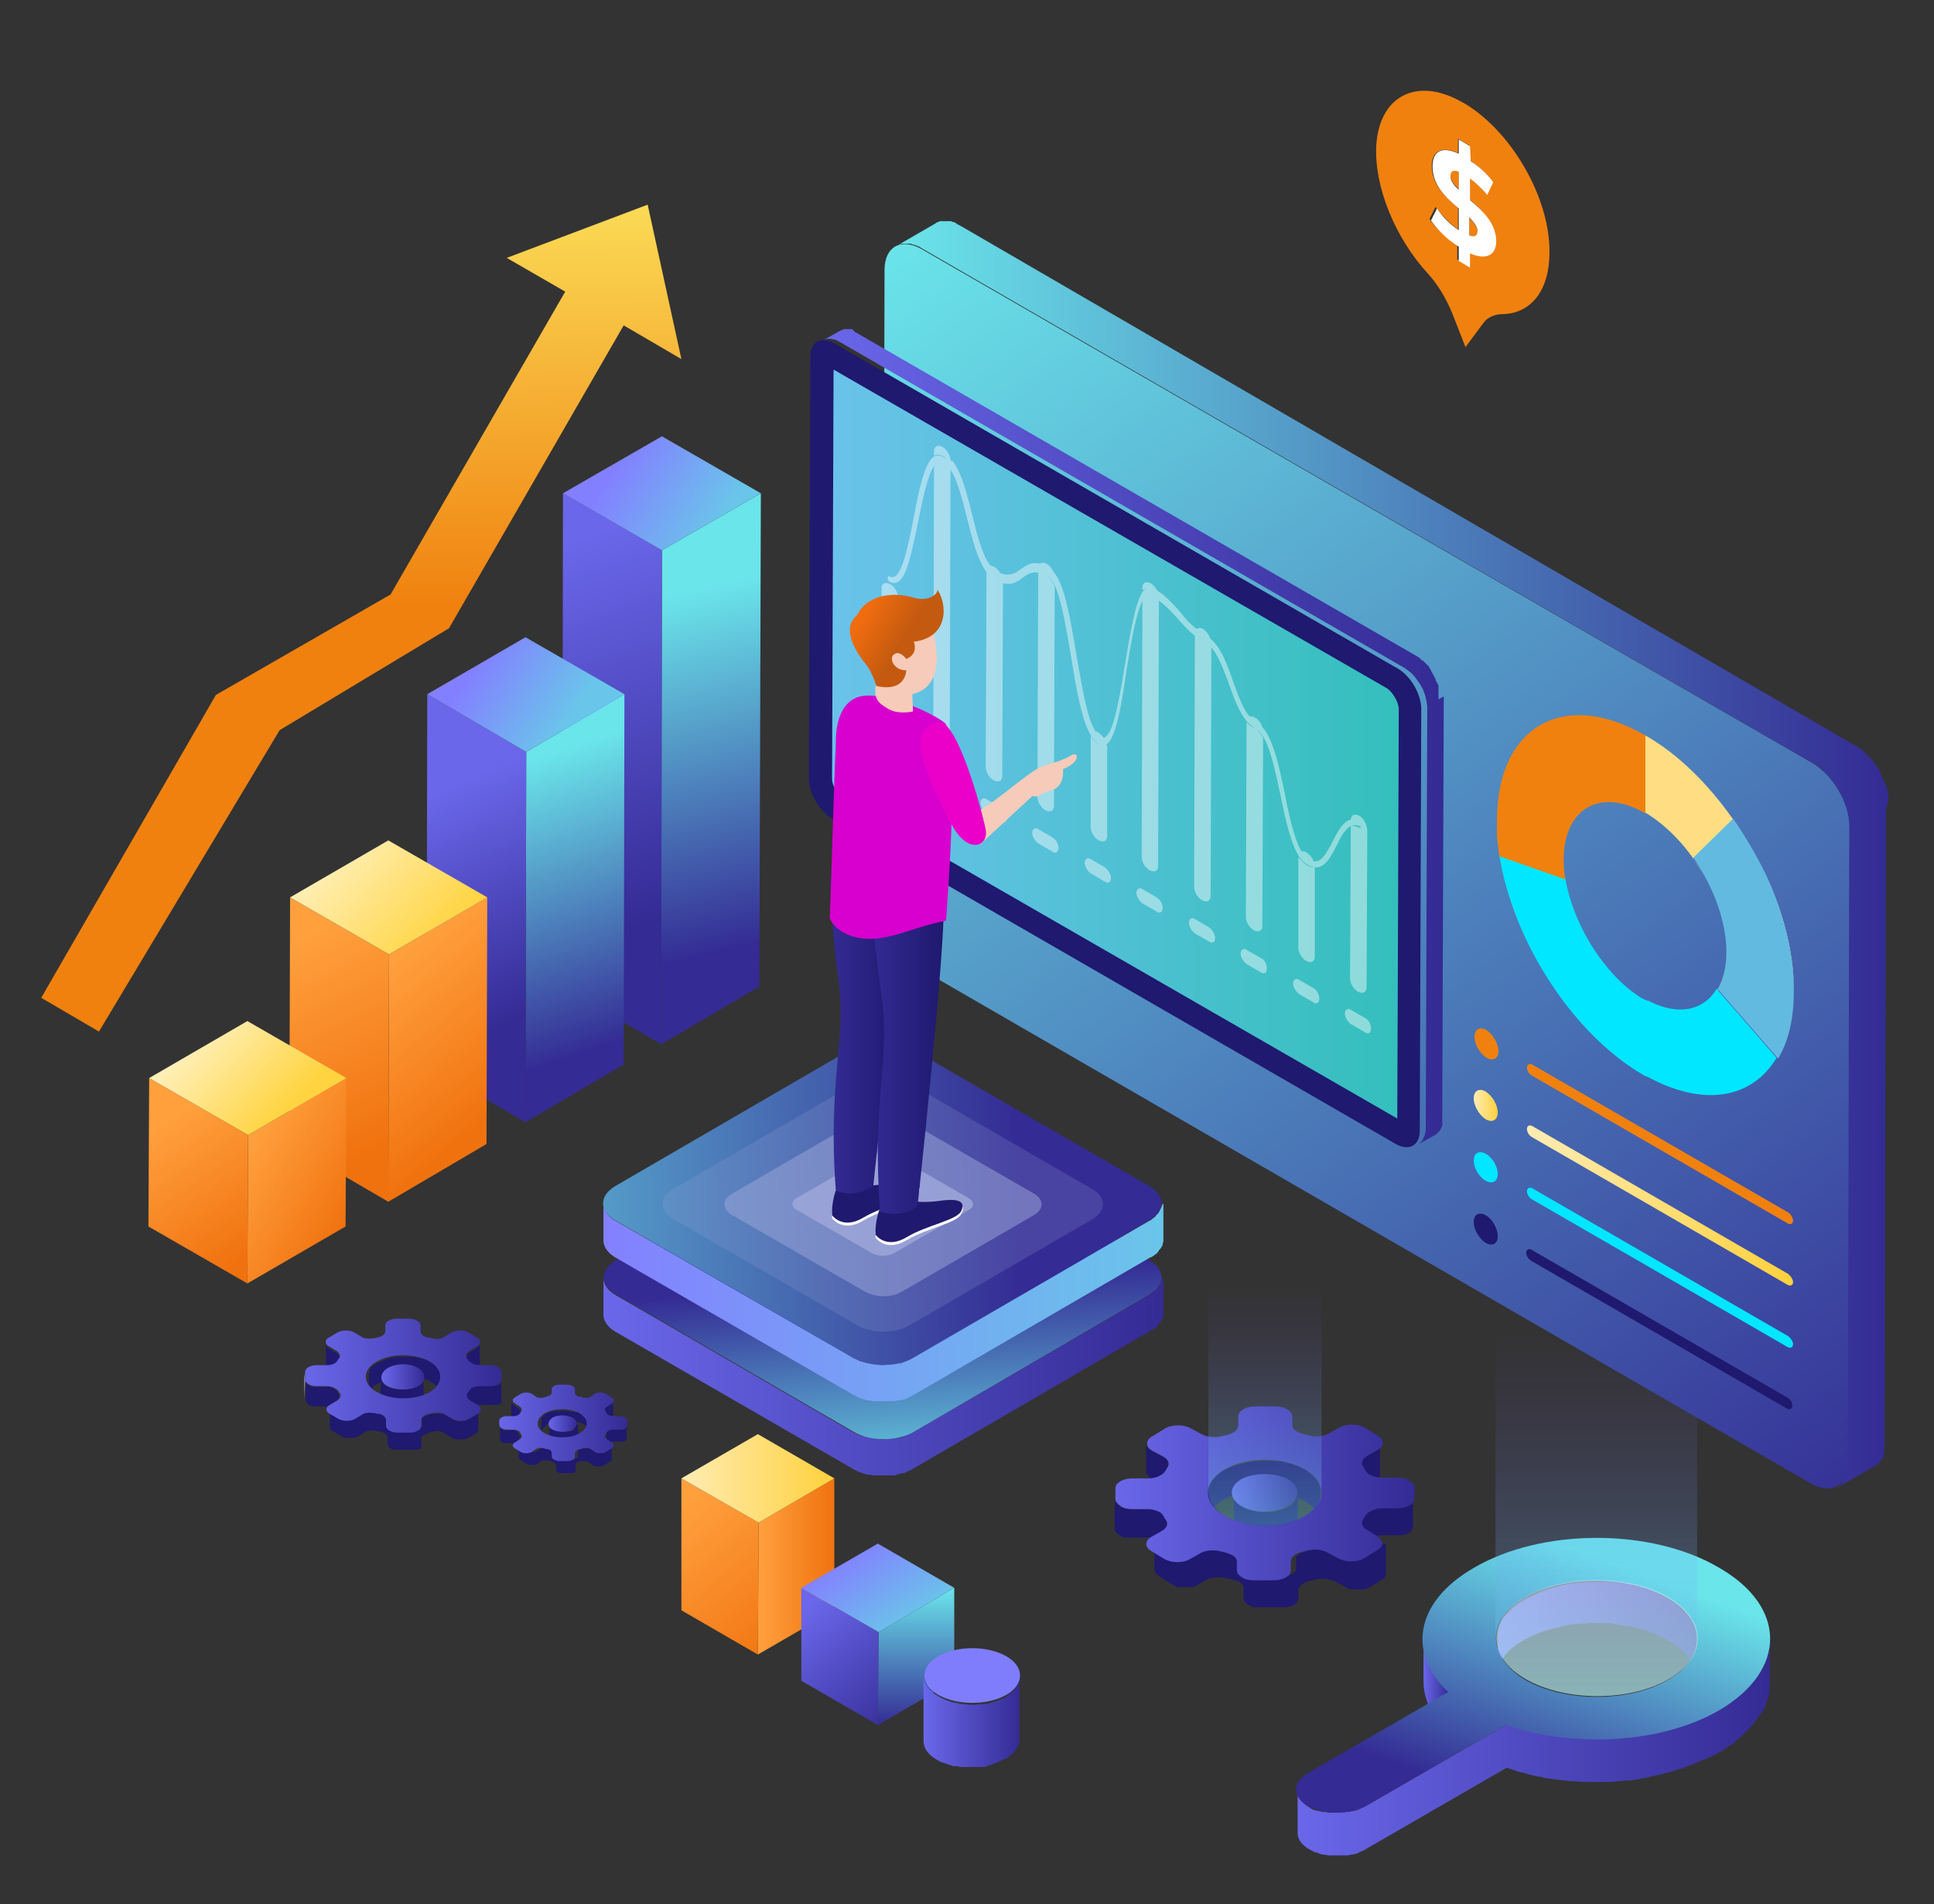 <?xml version="1.0" encoding="utf-8"?>
<!-- Generator: Adobe Illustrator 21.1.0, SVG Export Plug-In . SVG Version: 6.00 Build 0)  -->
<svg version="1.1" id="Layer_1" xmlns="http://www.w3.org/2000/svg" xmlns:xlink="http://www.w3.org/1999/xlink" x="0px" y="0px"
	 viewBox="0 0 258 254" style="enable-background:new 0 0 258 254;" xml:space="preserve">
<rect x="0" y="0" width="258" height="254" fill="#333333" stroke="none"/>
<style type="text/css">
	.st0{enable-background:new    ;}
	.st1{fill:url(#SVGID_1_);}
	.st2{fill:#1F196F;}
	.st3{fill:url(#SVGID_2_);}
	.st4{fill:url(#SVGID_3_);}
	.st5{fill:url(#SVGID_4_);}
	.st6{fill:url(#SVGID_5_);}
	.st7{opacity:0.36;fill:url(#SVGID_6_);enable-background:new    ;}
	.st8{fill:url(#SVGID_7_);}
	.st9{fill:url(#SVGID_8_);}
	.st10{fill:url(#SVGID_9_);}
	.st11{fill:url(#SVGID_10_);}
	.st12{fill:url(#SVGID_11_);}
	.st13{fill:url(#SVGID_12_);}
	.st14{fill:url(#SVGID_13_);}
	.st15{fill:url(#SVGID_14_);}
	.st16{fill:url(#SVGID_15_);}
	.st17{fill:url(#SVGID_16_);}
	.st18{fill:url(#SVGID_17_);}
	.st19{fill:url(#SVGID_18_);}
	.st20{fill:url(#SVGID_19_);}
	.st21{fill:url(#SVGID_20_);}
	.st22{fill:url(#SVGID_21_);}
	.st23{fill:url(#SVGID_22_);}
	.st24{fill:url(#SVGID_23_);}
	.st25{fill:url(#SVGID_24_);}
	.st26{fill:url(#SVGID_25_);}
	.st27{fill:url(#SVGID_26_);}
	.st28{fill:url(#SVGID_27_);}
	.st29{fill:url(#SVGID_28_);}
	.st30{fill:url(#SVGID_29_);}
	.st31{fill:url(#SVGID_30_);}
	.st32{fill:url(#SVGID_31_);}
	.st33{fill:url(#SVGID_32_);}
	.st34{fill:url(#SVGID_33_);}
	.st35{opacity:0.5;}
	.st36{fill:#FFFFFF;}
	.st37{opacity:0.36;fill:url(#SVGID_34_);enable-background:new    ;}
	.st38{fill:url(#SVGID_35_);}
	.st39{fill:url(#SVGID_36_);}
	.st40{fill:#FFDE83;}
	.st41{fill:#63BAE0;}
	.st42{fill:#00E7FF;}
	.st43{fill:#F0810F;}
	.st44{fill:url(#SVGID_37_);}
	.st45{fill:url(#SVGID_38_);}
	.st46{fill:url(#SVGID_39_);}
	.st47{fill:url(#SVGID_40_);}
	.st48{opacity:0.44;}
	.st49{fill:url(#SVGID_41_);}
	.st50{fill:url(#SVGID_42_);}
	.st51{fill:url(#SVGID_43_);}
	.st52{fill:url(#SVGID_44_);}
	.st53{fill:url(#SVGID_45_);}
	.st54{fill:url(#SVGID_46_);}
	.st55{fill:url(#SVGID_47_);}
	.st56{fill:#7F7DFC;}
	.st57{fill:url(#SVGID_48_);}
	.st58{fill:url(#SVGID_49_);}
	.st59{fill:url(#SVGID_50_);}
	.st60{fill:url(#SVGID_51_);}
	.st61{opacity:0.2;fill:#9FA8DA;enable-background:new    ;}
	.st62{opacity:0.5;fill:#9FA8DA;enable-background:new    ;}
	.st63{opacity:0.81;fill:#9FA8DA;enable-background:new    ;}
	.st64{fill:#FAFAFA;}
	.st65{fill:url(#SVGID_52_);}
	.st66{fill:url(#SVGID_53_);}
	.st67{fill:#F6CBBA;}
	.st68{fill:#D800CE;}
	.st69{fill:url(#SVGID_54_);}
	.st70{fill:#EA00C9;}
</style>
<g id="OBJECTS">
	<g>
		<g>
			<g>
				<g>
					<g>
						<g class="st0">
							<g>
								
									<linearGradient id="SVGID_1_" gradientUnits="userSpaceOnUse" x1="165.047" y1="48.547" x2="165.069" y2="48.547" gradientTransform="matrix(1 0 0 -1 0 240)">
									<stop  offset="0" style="stop-color:#6A67EA"/>
									<stop  offset="1" style="stop-color:#342B94"/>
								</linearGradient>
								<polygon class="st1" points="165.1,190.1 165.1,188.9 165,192.8 165.1,194 								"/>
								<path class="st2" d="M153.7,197.3l1.5,0.8c0.3,0.2,0.5,0.4,0.6,0.7c0,0.1,0,0.2,0,0.3l0,0l0,0l0-3.9c0-0.3-0.2-0.7-0.7-0.9
									l-1.5-0.8c-0.5-0.3-0.7-0.6-0.7-0.9l0,3.9C153,196.6,153.2,197,153.7,197.3z"/>
								<path class="st2" d="M181.6,198.8c0-0.1,0.1-0.1,0.1-0.2c0,0,0,0,0,0c0-0.1,0.1-0.1,0.2-0.2c0,0,0.1-0.1,0.2-0.1
									c0,0,0.1-0.1,0.1-0.1l1.4-0.8c0,0,0,0,0,0c0,0,0.1-0.1,0.1-0.1c0.1,0,0.1-0.1,0.2-0.1c0,0,0,0,0,0c0.1,0,0.1-0.1,0.1-0.2
									c0,0,0,0,0,0s0,0,0,0c0,0,0,0,0-0.1c0,0,0-0.1,0.1-0.1c0,0,0,0,0,0c0,0,0,0,0,0c0,0,0-0.1,0-0.1c0,0,0-0.1,0-0.1
									c0,0,0,0,0,0l0-3.9c0,0.1,0,0.2,0,0.2c0,0,0,0,0,0c0,0.1-0.1,0.1-0.1,0.2c0,0,0,0,0,0c-0.1,0.1-0.1,0.1-0.2,0.2
									c0,0-0.1,0.1-0.2,0.1c0,0-0.1,0.1-0.1,0.1l-1.4,0.8c0,0,0,0,0,0c0,0-0.1,0.1-0.1,0.1c-0.1,0-0.1,0.1-0.2,0.1c0,0,0,0,0,0
									c-0.1,0-0.1,0.1-0.1,0.2c0,0,0,0,0,0s0,0,0,0c0,0,0,0,0,0.1c0,0,0,0.1-0.1,0.1c0,0,0,0,0,0c0,0,0,0,0,0c0,0,0,0.1,0,0.1
									c0,0,0,0.1,0,0.1c0,0,0,0,0,0l0,3.9C181.5,198.9,181.6,198.9,181.6,198.8C181.6,198.8,181.6,198.8,181.6,198.8z"/>
								<path class="st2" d="M188.6,200.1C188.6,200.1,188.6,200.1,188.6,200.1c0,0.1-0.1,0.2-0.1,0.2c0,0,0,0,0,0
									c-0.1,0.1-0.1,0.1-0.2,0.2c-0.1,0-0.1,0.1-0.2,0.1c0,0-0.1,0-0.1,0.1c-0.1,0.1-0.3,0.2-0.5,0.2c-0.1,0-0.1,0-0.2,0.1
									c-0.1,0-0.2,0-0.2,0.1c-0.1,0-0.2,0-0.3,0c0,0-0.1,0-0.1,0c-0.1,0-0.3,0-0.4,0h-2c0,0-0.1,0-0.1,0c-0.1,0-0.2,0-0.3,0
									c-0.1,0-0.2,0-0.3,0c0,0,0,0,0,0c0,0,0,0,0,0c-0.1,0-0.3,0.1-0.4,0.1c0,0-0.1,0-0.1,0c-0.1,0-0.2,0.1-0.3,0.1
									c-0.1,0-0.1,0-0.2,0.1c0,0-0.1,0.1-0.1,0.1s-0.1,0-0.1,0.1c0,0-0.1,0-0.1,0.1l0,0l0,0l0,0c-0.1,0.1-0.1,0.1-0.1,0.2
									c0,0,0,0.1-0.1,0.1c-0.1,0.2-0.2,0.3-0.3,0.5c0,0-0.1,0.1-0.1,0.1c0,0,0,0.1-0.1,0.1c0,0,0,0,0,0c0,0,0,0,0,0
									c0,0,0,0.1,0,0.1c0,0,0,0.1,0,0.1c0,0,0,0,0,0l0,3.9c0-0.1,0-0.2,0-0.3c0,0,0,0,0,0c0-0.1,0.1-0.2,0.1-0.3
									c0.1-0.1,0.2-0.3,0.3-0.5c0.1-0.1,0.2-0.2,0.3-0.3c0,0,0.1-0.1,0.1-0.1c0.1-0.1,0.2-0.1,0.3-0.2c0.1,0,0.2-0.1,0.3-0.1
									c0.1-0.1,0.3-0.1,0.5-0.1c0,0,0,0,0,0c0.2,0,0.5-0.1,0.7-0.1h2c0,0,0.1,0,0.1,0c0.1,0,0.2,0,0.3,0c0,0,0,0,0,0
									c0,0,0.1,0,0.1,0c0.1,0,0.1,0,0.2,0c0,0,0.1,0,0.1,0c0.1,0,0.2,0,0.2-0.1c0,0,0.1,0,0.1,0c0,0,0,0,0.1,0
									c0.2-0.1,0.3-0.1,0.5-0.2c0,0,0,0,0,0c0,0,0.1,0,0.1-0.1c0.1,0,0.1-0.1,0.2-0.1c0,0,0,0,0,0c0.1,0,0.1-0.1,0.1-0.2
									c0,0,0,0,0,0c0,0,0,0,0,0c0,0,0-0.1,0.1-0.1c0,0,0-0.1,0.1-0.1c0,0,0,0,0,0c0,0,0,0,0,0c0,0,0-0.1,0-0.1c0,0,0-0.1,0-0.1
									c0,0,0,0,0,0l0-3.9C188.6,200,188.6,200,188.6,200.1z"/>
								
									<linearGradient id="SVGID_2_" gradientUnits="userSpaceOnUse" x1="182.344" y1="38.166" x2="182.344" y2="38.166" gradientTransform="matrix(1 0 0 -1 0 240)">
									<stop  offset="0" style="stop-color:#6A67EA"/>
									<stop  offset="1" style="stop-color:#342B94"/>
								</linearGradient>
								<path class="st3" d="M182.3,201.8L182.3,201.8L182.3,201.8z"/>
								<path class="st2" d="M153.6,205.1C153.6,205.1,153.6,205.1,153.6,205.1c0.2,0,0.3,0,0.4,0.1c0,0,0,0,0.1,0
									c0.1,0,0.2,0.1,0.3,0.1c0,0,0,0,0,0c0.1,0,0.2,0.1,0.3,0.2c0.2,0.1,0.4,0.3,0.5,0.5c0.1,0.2,0.2,0.3,0.3,0.5
									c0.1,0.2,0.2,0.4,0.2,0.6l0-3.9c0-0.2-0.1-0.4-0.2-0.6c-0.1-0.1-0.2-0.3-0.3-0.5c-0.1-0.2-0.3-0.4-0.5-0.5
									c-0.1-0.1-0.2-0.1-0.3-0.2c0,0,0,0,0,0c0,0,0,0,0,0c-0.1,0-0.2-0.1-0.3-0.1c0,0-0.1,0-0.1,0c0,0,0,0-0.1,0c0,0-0.1,0-0.1,0
									c-0.1,0-0.1,0-0.2,0c0,0,0,0-0.1,0c0,0,0,0-0.1,0c0,0-0.1,0-0.1,0c-0.1,0-0.1,0-0.2,0c0,0-0.1,0-0.1,0h-2
									c-0.1,0-0.3,0-0.4,0c0,0,0,0-0.1,0c-0.1,0-0.3,0-0.4-0.1c0,0,0,0-0.1,0c-0.1,0-0.2-0.1-0.3-0.1c0,0,0,0,0,0
									c-0.1,0-0.2-0.1-0.3-0.2c-0.2-0.1-0.4-0.3-0.5-0.4c-0.1-0.2-0.2-0.3-0.2-0.5l0,3.9c0,0.4,0.3,0.7,0.7,0.9
									c0.1,0.1,0.2,0.1,0.3,0.2c0,0,0,0,0,0c0,0,0,0,0,0c0.1,0,0.2,0.1,0.3,0.1c0,0,0.1,0,0.1,0c0,0,0,0,0.1,0c0,0,0.1,0,0.1,0
									c0.1,0,0.2,0,0.2,0c0,0,0,0,0.1,0c0,0,0,0,0.1,0c0,0,0.1,0,0.1,0c0.1,0,0.1,0,0.2,0c0,0,0.1,0,0.1,0h2
									C153.3,205.1,153.4,205.1,153.6,205.1z"/>
								<path class="st2" d="M184.4,206.1c0,0.1-0.1,0.1-0.1,0.2c0,0,0,0,0,0c-0.1,0.1-0.1,0.1-0.2,0.2c0,0-0.1,0.1-0.2,0.1
									c0,0-0.1,0.1-0.1,0.1l-1.8,1.1c-0.2,0.1-0.5,0.2-0.7,0.3c0,0-0.1,0-0.1,0c-0.3,0.1-0.5,0.1-0.8,0.1c0,0,0,0,0,0
									c-0.3,0-0.6,0-0.8-0.1c0,0,0,0,0,0c-0.3-0.1-0.5-0.2-0.7-0.3l-1.5-0.8c-0.1-0.1-0.2-0.1-0.3-0.2c-0.1,0-0.1-0.1-0.2-0.1
									c0,0,0,0,0,0c0,0,0,0,0,0c-0.1,0-0.2,0-0.2-0.1c-0.1,0-0.2,0-0.2,0c0,0-0.1,0-0.1,0c0,0,0,0,0,0c0,0,0,0-0.1,0
									c-0.1,0-0.2,0-0.2,0c-0.1,0-0.2,0-0.2,0c0,0-0.1,0-0.1,0c0,0,0,0,0,0c0,0-0.1,0-0.1,0c-0.1,0-0.2,0-0.3,0
									c-0.1,0-0.2,0-0.3,0.1c-0.3,0.1-0.5,0.1-0.8,0.2c-0.1,0-0.2,0.1-0.3,0.1c0,0,0,0,0,0c-0.2,0.1-0.4,0.1-0.5,0.2c0,0,0,0,0,0
									c0,0,0,0,0,0c-0.1,0.1-0.2,0.1-0.3,0.2c0,0,0,0,0,0c0,0,0,0-0.1,0.1c0,0,0,0-0.1,0.1c0,0,0,0,0,0c0,0-0.1,0.1-0.1,0.1
									c0,0,0,0,0,0c0,0,0,0,0,0c0,0,0,0.1,0,0.1c0,0,0,0,0,0.1c0,0,0,0,0,0c0,0,0,0,0,0c0,0,0,0.1,0,0.1c0,0,0,0,0,0l0,1.2
									c0,0.1,0,0.1,0,0.2c0,0,0,0,0,0c0,0.1-0.1,0.2-0.1,0.2c0,0,0,0,0,0c-0.1,0.1-0.1,0.1-0.2,0.2c-0.1,0-0.1,0.1-0.2,0.1
									c0,0-0.1,0-0.1,0.1c-0.1,0.1-0.3,0.1-0.5,0.2c-0.1,0-0.1,0-0.2,0.1c-0.1,0-0.1,0-0.2,0.1c-0.1,0-0.2,0-0.3,0
									c0,0-0.1,0-0.1,0c-0.1,0-0.3,0-0.4,0h-2.6c-0.1,0-0.3,0-0.4,0c0,0,0,0-0.1,0c-0.1,0-0.3,0-0.4-0.1c0,0,0,0-0.1,0
									c-0.1,0-0.2-0.1-0.3-0.1c0,0,0,0,0,0c-0.1,0-0.2-0.1-0.3-0.2c-0.3-0.2-0.5-0.4-0.6-0.7c0-0.1,0-0.2,0-0.3l0-1.2
									c0-0.4-0.3-0.7-0.7-0.9c-0.1-0.1-0.2-0.1-0.3-0.2c0,0,0,0,0,0c0,0,0,0-0.1,0c-0.1,0-0.1,0-0.2-0.1c-0.1,0-0.1,0-0.2-0.1
									c-0.3-0.1-0.5-0.1-0.8-0.2c-0.1,0-0.1,0-0.2,0c-0.1,0-0.2,0-0.2,0c-0.1,0-0.2,0-0.2,0c0,0,0,0,0,0c0,0,0,0,0,0
									c-0.1,0-0.1,0-0.2,0c-0.1,0-0.2,0-0.2,0c-0.1,0-0.2,0-0.3,0c0,0,0,0,0,0c0,0,0,0,0,0c-0.1,0-0.2,0-0.3,0
									c-0.1,0-0.2,0-0.3,0.1c0,0-0.1,0-0.1,0c0,0,0,0,0,0c-0.2,0.1-0.3,0.1-0.5,0.2l-1.4,0.8c-0.2,0.1-0.4,0.2-0.7,0.3
									c0,0-0.1,0-0.1,0c-0.3,0.1-0.5,0.1-0.8,0.1c0,0,0,0,0,0c-0.3,0-0.6,0-0.8-0.1c0,0,0,0,0,0c-0.3-0.1-0.5-0.2-0.7-0.3
									l-1.8-1.1c-0.2-0.1-0.4-0.3-0.5-0.4s-0.2-0.3-0.2-0.5l0,3.9c0,0.3,0.2,0.7,0.7,1l1.8,1.1c0.1,0.1,0.2,0.1,0.3,0.2
									c0.1,0,0.2,0.1,0.3,0.1c0,0,0.1,0,0.1,0c0,0,0,0,0,0c0,0,0,0,0.1,0c0.1,0,0.2,0,0.2,0c0.1,0,0.1,0,0.2,0c0.1,0,0.2,0,0.2,0
									c0,0,0.1,0,0.1,0c0,0,0,0,0,0c0,0,0.1,0,0.1,0c0.1,0,0.2,0,0.3,0c0.1,0,0.2,0,0.3,0c0,0,0.1,0,0.1,0c0,0,0.1,0,0.1,0
									c0.1,0,0.1,0,0.2,0c0.2-0.1,0.4-0.1,0.5-0.2l1.4-0.8c0.2-0.1,0.3-0.2,0.5-0.2c0,0,0.1,0,0.1,0c0.2,0,0.4-0.1,0.6-0.1
									c0,0,0,0,0,0c0.2,0,0.4,0,0.7,0c0,0,0,0,0,0c0.2,0,0.5,0.1,0.7,0.1c0.3,0.1,0.5,0.1,0.8,0.2c0.1,0,0.3,0.1,0.4,0.1
									c0,0,0,0,0.1,0c0.1,0.1,0.3,0.1,0.4,0.2c0.3,0.2,0.5,0.4,0.6,0.7c0,0.1,0,0.2,0,0.3v0v0l0,1.2c0,0.4,0.3,0.7,0.7,0.9
									c0.1,0.1,0.2,0.1,0.3,0.2c0,0,0,0,0,0c0,0,0,0,0,0c0.1,0,0.2,0.1,0.3,0.1c0,0,0.1,0,0.1,0c0,0,0,0,0.1,0c0,0,0.1,0,0.1,0
									c0.1,0,0.1,0,0.2,0c0,0,0,0,0.1,0c0,0,0,0,0.1,0c0,0,0.1,0,0.1,0c0.1,0,0.2,0,0.2,0c0,0,0.1,0,0.1,0h2.6c0,0,0.1,0,0.1,0
									c0.1,0,0.2,0,0.3,0c0,0,0,0,0,0c0,0,0.1,0,0.1,0c0.1,0,0.1,0,0.2,0c0,0,0.1,0,0.1,0c0.1,0,0.2,0,0.2-0.1c0,0,0.1,0,0.1,0
									c0,0,0,0,0.1,0c0.2-0.1,0.3-0.1,0.5-0.2c0,0,0,0,0,0c0,0,0.1,0,0.1-0.1c0.1,0,0.1-0.1,0.2-0.1c0,0,0,0,0,0
									c0.1,0,0.1-0.1,0.1-0.2c0,0,0,0,0,0c0,0,0,0,0,0c0,0,0-0.1,0.1-0.1c0,0,0-0.1,0.1-0.1c0,0,0,0,0,0c0,0,0,0,0,0
									c0,0,0-0.1,0-0.1c0,0,0-0.1,0-0.1c0,0,0,0,0,0l0,0l0-1.2c0,0,0-0.1,0-0.1c0,0,0,0,0,0c0-0.1,0-0.1,0.1-0.2c0,0,0,0,0,0
									c0-0.1,0.1-0.1,0.1-0.2c0,0,0,0,0.1-0.1c0,0,0.1-0.1,0.1-0.1c0.1-0.1,0.2-0.1,0.3-0.2c0,0,0,0,0,0c0.2-0.1,0.3-0.2,0.5-0.2
									c0.1,0,0.2-0.1,0.3-0.1c0.3-0.1,0.5-0.1,0.8-0.2c0.2-0.1,0.4-0.1,0.7-0.1c0,0,0,0,0,0c0.2,0,0.4,0,0.6,0c0,0,0,0,0,0
									c0.2,0,0.4,0.1,0.6,0.1c0,0,0,0,0,0c0.2,0.1,0.4,0.1,0.6,0.2l1.5,0.8c0.1,0.1,0.2,0.1,0.3,0.2c0.1,0,0.2,0.1,0.3,0.1
									c0,0,0.1,0,0.1,0c0,0,0,0,0,0c0,0,0,0,0.1,0c0.1,0,0.2,0,0.2,0c0.1,0,0.1,0,0.2,0c0.1,0,0.2,0,0.2,0c0,0,0.1,0,0.1,0
									c0,0,0,0,0,0c0,0,0.1,0,0.1,0c0.1,0,0.2,0,0.3,0c0.1,0,0.2,0,0.3,0c0,0,0.1,0,0.1,0c0,0,0.1,0,0.1,0c0.1,0,0.1,0,0.2,0
									c0.2-0.1,0.4-0.1,0.5-0.2l1.8-1.1c0,0,0,0,0,0c0,0,0.1-0.1,0.1-0.1c0.1,0,0.1-0.1,0.2-0.1c0,0,0,0,0,0
									c0.1,0,0.1-0.1,0.1-0.2c0,0,0,0,0,0s0,0,0,0c0,0,0,0,0-0.1c0,0,0-0.1,0.1-0.1c0,0,0,0,0,0c0,0,0,0,0,0c0,0,0-0.1,0-0.1
									c0,0,0-0.1,0-0.1c0,0,0,0,0,0l0-3.9C184.4,205.9,184.4,206,184.4,206.1C184.4,206.1,184.4,206.1,184.4,206.1z"/>
							</g>
							<path class="st2" d="M174,196c-0.3-0.2-0.7-0.4-1.1-0.5c0,0,0,0-0.1,0c-0.1,0-0.1,0-0.2-0.1c-0.2-0.1-0.4-0.2-0.7-0.2
								c-0.1,0-0.3-0.1-0.4-0.1c-0.1,0-0.1,0-0.2-0.1c-0.1,0-0.1,0-0.2,0c-0.2-0.1-0.5-0.1-0.8-0.1c-0.1,0-0.2,0-0.3,0
								c-0.1,0-0.1,0-0.2,0c-0.1,0-0.2,0-0.3,0c-0.2,0-0.5,0-0.7,0c-0.1,0-0.2,0-0.2,0c-0.1,0-0.1,0-0.2,0c-0.1,0-0.2,0-0.3,0
								c-0.3,0-0.6,0-0.8,0.1c0,0-0.1,0-0.1,0c-0.1,0-0.1,0-0.2,0c-0.2,0-0.4,0.1-0.6,0.1c-0.1,0-0.2,0-0.3,0.1
								c-0.3,0.1-0.5,0.1-0.8,0.2c-0.1,0-0.3,0.1-0.4,0.1c-0.1,0-0.2,0.1-0.3,0.1c-0.1,0-0.2,0.1-0.3,0.1c-0.4,0.1-0.7,0.3-1.1,0.5
								c0,0-0.1,0-0.1,0.1c-0.1,0-0.1,0.1-0.2,0.1c-0.1,0.1-0.2,0.1-0.3,0.2c-0.1,0.1-0.1,0.1-0.2,0.2c-0.1,0.1-0.2,0.1-0.2,0.2
								c0,0,0,0,0,0c0,0,0,0.1-0.1,0.1c-0.1,0.1-0.2,0.2-0.3,0.3c0,0,0,0-0.1,0.1c0,0,0,0.1-0.1,0.1c-0.1,0.1-0.1,0.2-0.2,0.3
								c0,0-0.1,0.1-0.1,0.1c0,0,0,0,0,0.1c0,0.1-0.1,0.2-0.1,0.2c0,0,0,0.1-0.1,0.1c0,0,0,0,0,0c0,0.1,0,0.2-0.1,0.2
								c0,0.1,0,0.1,0,0.2c0,0,0,0,0,0c0,0.1,0,0.2,0,0.2c0,0.1,0,0.1,0,0.2c0,0,0,0,0,0.1l0,3.9c0-0.1,0-0.1,0-0.2
								c0-0.1,0-0.2,0-0.2c0-0.1,0-0.1,0-0.2c0-0.1,0-0.2,0.1-0.2c0-0.1,0.1-0.1,0.1-0.2c0-0.1,0.1-0.2,0.1-0.2
								c0-0.1,0.1-0.1,0.1-0.2c0.1-0.1,0.1-0.2,0.2-0.3c0-0.1,0.1-0.1,0.1-0.2c0.1-0.1,0.2-0.2,0.3-0.3c0,0,0.1-0.1,0.1-0.1
								c0.1-0.1,0.2-0.1,0.2-0.2c0.1-0.1,0.1-0.1,0.2-0.2c0.1-0.1,0.2-0.1,0.3-0.2c0.1-0.1,0.2-0.1,0.3-0.2c0.3-0.2,0.7-0.4,1.1-0.5
								c0.1,0,0.2-0.1,0.3-0.1c0.2-0.1,0.5-0.1,0.7-0.2c0.3-0.1,0.5-0.1,0.8-0.2c0.3-0.1,0.6-0.1,0.9-0.2c0.1,0,0.1,0,0.2,0
								c0.4,0,0.8-0.1,1.3-0.1c0.1,0,0.1,0,0.2,0c0.4,0,0.8,0,1.3,0.1c0.1,0,0.1,0,0.2,0c0.4,0,0.8,0.1,1.2,0.2c0.1,0,0.1,0,0.2,0.1
								c0.4,0.1,0.7,0.2,1,0.3c0.1,0,0.1,0,0.2,0.1c0.4,0.2,0.8,0.3,1.2,0.5c1.3,0.8,2,1.7,2.2,2.7c0,0.1,0,0.3,0,0.4l0-3.9
								C176.3,198,175.5,196.9,174,196z"/>
							<g>
								
									<linearGradient id="SVGID_3_" gradientUnits="userSpaceOnUse" x1="148.763" y1="38.934" x2="148.781" y2="38.934" gradientTransform="matrix(1 0 0 -1 0 240)">
									<stop  offset="0" style="stop-color:#6A67EA"/>
									<stop  offset="1" style="stop-color:#342B94"/>
								</linearGradient>
								<polygon class="st4" points="148.8,199.9 148.8,203.7 148.8,202.3 148.8,198.4 								"/>
							</g>
							<path class="st2" d="M173,199.6C173,199.6,173,199.6,173,199.6c-0.1,0.2-0.1,0.3-0.2,0.5c0,0,0,0,0,0.1
								c-0.1,0.1-0.2,0.3-0.3,0.4c-0.1,0.1-0.2,0.2-0.3,0.2c-0.1,0.1-0.2,0.1-0.3,0.2c-0.3,0.2-0.6,0.3-0.9,0.4
								c-0.1,0-0.2,0.1-0.3,0.1c-0.1,0-0.3,0.1-0.4,0.1c-0.2,0-0.4,0.1-0.5,0.1c0,0-0.1,0-0.1,0c-0.2,0-0.5,0-0.7,0c0,0-0.1,0-0.1,0
								c-0.2,0-0.5,0-0.7,0c0,0-0.1,0-0.1,0c-0.2,0-0.5-0.1-0.7-0.1c0,0-0.1,0-0.1,0c-0.2-0.1-0.4-0.1-0.6-0.2c0,0-0.1,0-0.1,0
								c-0.2-0.1-0.5-0.2-0.7-0.3c-0.9-0.5-1.3-1.1-1.3-1.8l0,3.9c0,0.6,0.4,1.3,1.3,1.8c0.2,0.1,0.4,0.2,0.6,0.3c0,0,0,0,0,0
								c0,0,0.1,0,0.1,0c0.1,0,0.3,0.1,0.4,0.1c0.1,0,0.1,0,0.2,0.1c0,0,0.1,0,0.1,0c0,0,0.1,0,0.1,0c0.1,0,0.3,0.1,0.4,0.1
								c0.1,0,0.1,0,0.2,0c0,0,0.1,0,0.1,0c0.1,0,0.1,0,0.2,0c0.1,0,0.3,0,0.4,0c0,0,0.1,0,0.1,0c0,0,0.1,0,0.1,0c0.1,0,0.1,0,0.2,0
								c0.2,0,0.3,0,0.5,0c0,0,0,0,0.1,0c0,0,0.1,0,0.1,0c0.1,0,0.3,0,0.4-0.1c0.1,0,0.1,0,0.2,0c0.1,0,0.3-0.1,0.4-0.1
								c0.1,0,0.2,0,0.2-0.1c0,0,0.1,0,0.1,0c0.3-0.1,0.6-0.2,0.9-0.4c0,0,0,0,0.1,0c0.1,0,0.1-0.1,0.2-0.2c0.1-0.1,0.2-0.1,0.3-0.2
								c0,0,0,0,0,0c0.1-0.1,0.2-0.2,0.3-0.3c0,0,0,0,0-0.1c0,0,0,0,0-0.1c0,0,0.1-0.1,0.1-0.1c0-0.1,0.1-0.2,0.1-0.2c0,0,0,0,0,0
								c0,0,0,0,0,0c0-0.1,0-0.1,0-0.2c0-0.1,0-0.2,0-0.3c0,0,0,0,0,0l0-3.9C173.1,199.3,173,199.4,173,199.6z"/>
							<g>
								<g>
									
										<linearGradient id="SVGID_4_" gradientUnits="userSpaceOnUse" x1="164.345" y1="40.872" x2="173.064" y2="40.872" gradientTransform="matrix(1 0 0 -1 0 240)">
										<stop  offset="0" style="stop-color:#6A67EA"/>
										<stop  offset="1" style="stop-color:#342B94"/>
									</linearGradient>
									<path class="st5" d="M171.8,197.3c1.7,1,1.7,2.6,0,3.6c-1.7,1-4.5,1-6.2,0c-1.7-1-1.7-2.6,0-3.6
										C167.3,196.4,170.1,196.4,171.8,197.3z"/>
								</g>
								<g>
									
										<linearGradient id="SVGID_5_" gradientUnits="userSpaceOnUse" x1="148.771" y1="40.874" x2="188.635" y2="40.874" gradientTransform="matrix(1 0 0 -1 0 240)">
										<stop  offset="0" style="stop-color:#6A67EA"/>
										<stop  offset="1" style="stop-color:#342B94"/>
									</linearGradient>
									<path class="st6" d="M183.7,204.9c0.9,0.5,0.9,1.4,0,1.9l-1.8,1.1c-0.9,0.5-2.4,0.5-3.3,0l-1.5-0.8
										c-0.7-0.4-1.7-0.5-2.6-0.3c-0.3,0.1-0.5,0.1-0.8,0.2c-0.9,0.2-1.5,0.7-1.5,1.3l0,1.2c0,0.7-1,1.3-2.3,1.3h-2.6
										c-0.6,0-1.2-0.1-1.6-0.4c-0.4-0.2-0.7-0.6-0.7-0.9l0-1.2c0-0.4-0.3-0.7-0.7-0.9c-0.2-0.1-0.5-0.2-0.8-0.3
										c-0.3-0.1-0.5-0.1-0.8-0.2c-0.9-0.2-1.9-0.1-2.6,0.3l-1.4,0.8c-0.9,0.5-2.3,0.5-3.3,0l-1.8-1.1c-0.9-0.5-0.9-1.4,0-1.9
										l1.4-0.8c0.7-0.4,0.9-1,0.5-1.5c-0.1-0.1-0.2-0.3-0.3-0.5c-0.1-0.2-0.3-0.4-0.5-0.5c-0.4-0.2-1-0.4-1.6-0.4h-2
										c-0.6,0-1.2-0.1-1.6-0.4s-0.7-0.6-0.7-0.9l0-1.5c0-0.7,1-1.3,2.3-1.3h2.1c1,0,1.8-0.4,2.2-0.9c0.1-0.2,0.2-0.3,0.3-0.5
										c0.4-0.5,0.2-1.1-0.5-1.5l-1.5-0.8c-0.9-0.5-0.9-1.4,0-1.9l1.8-1.1c0.9-0.5,2.4-0.5,3.3,0l1.5,0.8c0.7,0.4,1.7,0.5,2.6,0.3
										c0.3-0.1,0.5-0.1,0.8-0.2c0.9-0.2,1.5-0.7,1.5-1.3l0-1.2c0-0.7,1-1.3,2.3-1.3h2.6c0.6,0,1.2,0.1,1.6,0.4
										c0.4,0.2,0.7,0.6,0.7,0.9l0,1.2c0,0.4,0.3,0.7,0.7,0.9c0.2,0.1,0.5,0.2,0.8,0.3c0.3,0.1,0.5,0.1,0.8,0.2
										c0.9,0.2,1.9,0.1,2.6-0.3l1.4-0.8c0.9-0.5,2.4-0.5,3.3,0l1.8,1.1c0.9,0.5,0.9,1.4,0,1.9l-1.4,0.8c-0.7,0.4-0.9,1-0.5,1.5
										c0.1,0.2,0.2,0.3,0.3,0.5c0.1,0.2,0.3,0.4,0.5,0.5c0.4,0.2,1,0.4,1.6,0.4h2.1c0.6,0,1.2,0.1,1.6,0.4
										c0.4,0.2,0.7,0.6,0.7,0.9l0,1.5c0,0.7-1,1.3-2.3,1.3h-2c-1,0-1.8,0.4-2.2,0.9c-0.1,0.2-0.2,0.3-0.3,0.5
										c-0.4,0.5-0.2,1.1,0.5,1.5L183.7,204.9z M163.4,202.2c3,1.7,7.8,1.7,10.7,0c2.9-1.7,2.9-4.5,0-6.2c-3-1.7-7.8-1.7-10.7,0
										C160.4,197.7,160.4,200.5,163.4,202.2"/>
								</g>
							</g>
						</g>
					</g>
					
						<linearGradient id="SVGID_6_" gradientUnits="userSpaceOnUse" x1="168.737" y1="35.788" x2="168.737" y2="68.421" gradientTransform="matrix(1 0 0 -1 0 240)">
						<stop  offset="0" style="stop-color:#6AE5EA"/>
						<stop  offset="1" style="stop-color:#7C4DFF;stop-opacity:0"/>
					</linearGradient>
					<path class="st7" d="M176.3,171.1c0.1-1.2-0.7-2.4-2.2-3.2c-3-1.7-7.8-1.7-10.7,0c-1.5,0.9-2.2,2-2.2,3.1h0v28h0
						c0,1.2,0.7,2.3,2.2,3.2c3,1.7,7.8,1.7,10.7,0c1.5-0.9,2.3-2.1,2.2-3.2V171.1z"/>
				</g>
				<g>
					<g>
						<g>
							<g class="st0">
								<g>
									
										<linearGradient id="SVGID_7_" gradientUnits="userSpaceOnUse" x1="51.363" y1="61.403" x2="51.378" y2="61.403" gradientTransform="matrix(1 0 0 -1 0 240)">
										<stop  offset="0" style="stop-color:#ACB1D7"/>
										<stop  offset="1" style="stop-color:#D0D4F9"/>
									</linearGradient>
									<polygon class="st8" points="51.4,177.7 51.4,176.9 51.4,179.5 51.4,180.3 									"/>
									<path class="st2" d="M43.9,182.4l1,0.6c0.2,0.1,0.4,0.3,0.4,0.5c0,0.1,0,0.1,0,0.2l0,0l0,0l0-2.6c0-0.2-0.2-0.5-0.4-0.6
										l-1-0.6c-0.3-0.2-0.4-0.4-0.4-0.6l0,2.6C43.4,182,43.6,182.2,43.9,182.4z"/>
									<path class="st2" d="M62.3,183.4c0,0,0-0.1,0.1-0.1c0,0,0,0,0,0c0,0,0.1-0.1,0.1-0.1c0,0,0.1-0.1,0.1-0.1
										c0,0,0.1,0,0.1-0.1l1-0.6c0,0,0,0,0,0c0,0,0,0,0.1-0.1c0,0,0.1-0.1,0.1-0.1c0,0,0,0,0,0c0,0,0.1-0.1,0.1-0.1c0,0,0,0,0,0
										c0,0,0,0,0,0c0,0,0,0,0,0c0,0,0-0.1,0-0.1c0,0,0,0,0,0c0,0,0,0,0,0c0,0,0,0,0-0.1c0,0,0-0.1,0-0.1c0,0,0,0,0,0l0-2.6
										c0,0.1,0,0.1,0,0.2c0,0,0,0,0,0c0,0,0,0.1-0.1,0.1c0,0,0,0,0,0c0,0-0.1,0.1-0.1,0.1c0,0-0.1,0.1-0.1,0.1c0,0-0.1,0-0.1,0.1
										l-1,0.6c0,0,0,0,0,0c0,0,0,0-0.1,0.1c0,0-0.1,0-0.1,0.1c0,0,0,0,0,0c0,0-0.1,0.1-0.1,0.1c0,0,0,0,0,0c0,0,0,0,0,0
										c0,0,0,0,0,0c0,0,0,0.1,0,0.1c0,0,0,0,0,0c0,0,0,0,0,0c0,0,0,0,0,0.1c0,0,0,0.1,0,0.1c0,0,0,0,0,0l0,2.6
										C62.2,183.5,62.2,183.5,62.3,183.4C62.3,183.4,62.3,183.4,62.3,183.4z"/>
									<path class="st2" d="M66.9,184.3C66.9,184.3,66.9,184.3,66.9,184.3c0,0.1,0,0.1-0.1,0.2c0,0,0,0,0,0c0,0-0.1,0.1-0.1,0.1
										c0,0-0.1,0.1-0.1,0.1c0,0,0,0-0.1,0c-0.1,0.1-0.2,0.1-0.3,0.1c0,0-0.1,0-0.1,0c0,0-0.1,0-0.2,0c-0.1,0-0.1,0-0.2,0
										c0,0,0,0-0.1,0c-0.1,0-0.2,0-0.3,0H64c0,0-0.1,0-0.1,0c-0.1,0-0.1,0-0.2,0c-0.1,0-0.1,0-0.2,0c0,0,0,0,0,0c0,0,0,0,0,0
										c-0.1,0-0.2,0-0.2,0.1c0,0,0,0-0.1,0c-0.1,0-0.1,0.1-0.2,0.1c0,0-0.1,0-0.1,0.1c0,0,0,0-0.1,0c0,0,0,0-0.1,0c0,0,0,0-0.1,0
										v0l0,0v0c0,0-0.1,0.1-0.1,0.1c0,0,0,0,0,0.1c-0.1,0.1-0.1,0.2-0.2,0.3c0,0,0,0.1-0.1,0.1c0,0,0,0.1,0,0.1c0,0,0,0,0,0
										s0,0,0,0c0,0,0,0.1,0,0.1c0,0,0,0.1,0,0.1c0,0,0,0,0,0l0,2.6c0-0.1,0-0.1,0-0.2c0,0,0,0,0,0c0-0.1,0.1-0.1,0.1-0.2
										c0.1-0.1,0.1-0.2,0.2-0.3c0-0.1,0.1-0.1,0.2-0.2c0,0,0,0,0.1,0c0.1,0,0.1-0.1,0.2-0.1c0.1,0,0.1-0.1,0.2-0.1
										c0.1,0,0.2-0.1,0.3-0.1c0,0,0,0,0,0c0.1,0,0.3,0,0.5,0h1.4c0,0,0.1,0,0.1,0c0.1,0,0.1,0,0.2,0c0,0,0,0,0,0c0,0,0,0,0.1,0
										c0,0,0.1,0,0.1,0c0,0,0,0,0.1,0c0.1,0,0.1,0,0.2,0c0,0,0,0,0.1,0c0,0,0,0,0,0c0.1,0,0.2-0.1,0.3-0.1c0,0,0,0,0,0
										c0,0,0,0,0.1,0c0,0,0.1-0.1,0.1-0.1c0,0,0,0,0,0c0,0,0.1-0.1,0.1-0.1c0,0,0,0,0,0c0,0,0,0,0,0c0,0,0,0,0-0.1
										c0,0,0-0.1,0-0.1c0,0,0,0,0,0c0,0,0,0,0,0c0,0,0,0,0-0.1c0,0,0-0.1,0-0.1c0,0,0,0,0,0l0-2.6
										C66.9,184.2,66.9,184.3,66.9,184.3z"/>
									
										<linearGradient id="SVGID_8_" gradientUnits="userSpaceOnUse" x1="62.751" y1="54.568" x2="62.751" y2="54.568" gradientTransform="matrix(1 0 0 -1 0 240)">
										<stop  offset="0" style="stop-color:#ACB1D7"/>
										<stop  offset="1" style="stop-color:#D0D4F9"/>
									</linearGradient>
									<path class="st9" d="M62.8,185.4L62.8,185.4L62.8,185.4z"/>
									<path class="st2" d="M43.8,187.6C43.8,187.6,43.8,187.6,43.8,187.6c0.1,0,0.2,0,0.3,0c0,0,0,0,0,0c0.1,0,0.2,0,0.2,0.1
										c0,0,0,0,0,0c0.1,0,0.2,0.1,0.2,0.1c0.2,0.1,0.3,0.2,0.4,0.3c0.1,0.1,0.1,0.2,0.2,0.3c0.1,0.1,0.1,0.2,0.1,0.4l0-2.6
										c0-0.1,0-0.3-0.1-0.4c-0.1-0.1-0.1-0.2-0.2-0.3c-0.1-0.1-0.2-0.2-0.4-0.3c-0.1,0-0.1-0.1-0.2-0.1c0,0,0,0,0,0c0,0,0,0,0,0
										c-0.1,0-0.1,0-0.2-0.1c0,0,0,0-0.1,0c0,0,0,0,0,0c0,0,0,0-0.1,0c0,0-0.1,0-0.1,0c0,0,0,0,0,0c0,0,0,0,0,0c0,0,0,0-0.1,0
										c0,0-0.1,0-0.1,0c0,0,0,0-0.1,0h-1.4c-0.1,0-0.2,0-0.3,0c0,0,0,0,0,0c-0.1,0-0.2,0-0.2,0c0,0,0,0,0,0c-0.1,0-0.2,0-0.2-0.1
										c0,0,0,0,0,0c-0.1,0-0.2-0.1-0.2-0.1c-0.1-0.1-0.3-0.2-0.3-0.3c-0.1-0.1-0.1-0.2-0.1-0.3l0,2.6c0,0.2,0.2,0.5,0.4,0.6
										c0.1,0,0.1,0.1,0.2,0.1c0,0,0,0,0,0c0,0,0,0,0,0c0.1,0,0.1,0,0.2,0.1c0,0,0,0,0.1,0c0,0,0,0,0,0c0,0,0,0,0.1,0
										c0,0,0.1,0,0.1,0c0,0,0,0,0,0c0,0,0,0,0,0c0,0,0,0,0.1,0c0,0,0.1,0,0.1,0c0,0,0,0,0.1,0h1.4
										C43.6,187.6,43.7,187.6,43.8,187.6z"/>
									<path class="st2" d="M64.1,188.2c0,0,0,0.1-0.1,0.1c0,0,0,0,0,0c0,0-0.1,0.1-0.1,0.1c0,0-0.1,0.1-0.1,0.1
										c0,0-0.1,0-0.1,0.1l-1.2,0.7c-0.1,0.1-0.3,0.1-0.5,0.2c0,0,0,0-0.1,0c-0.2,0-0.3,0.1-0.5,0.1c0,0,0,0,0,0
										c-0.2,0-0.4,0-0.5-0.1c0,0,0,0,0,0c-0.2,0-0.3-0.1-0.5-0.2l-1-0.6c-0.1,0-0.1-0.1-0.2-0.1c0,0-0.1,0-0.1,0c0,0,0,0,0,0
										c0,0,0,0,0,0c-0.1,0-0.1,0-0.2,0c0,0-0.1,0-0.1,0c0,0-0.1,0-0.1,0c0,0,0,0,0,0c0,0,0,0,0,0c-0.1,0-0.1,0-0.2,0
										c-0.1,0-0.1,0-0.2,0c0,0-0.1,0-0.1,0c0,0,0,0,0,0c0,0,0,0-0.1,0c-0.1,0-0.1,0-0.2,0c-0.1,0-0.1,0-0.2,0
										c-0.2,0-0.3,0.1-0.5,0.1c-0.1,0-0.1,0-0.2,0.1c0,0,0,0,0,0c-0.1,0-0.3,0.1-0.4,0.2c0,0,0,0,0,0c0,0,0,0,0,0
										c-0.1,0-0.1,0.1-0.2,0.1c0,0,0,0,0,0c0,0,0,0,0,0c0,0,0,0,0,0c0,0,0,0,0,0c0,0,0,0.1-0.1,0.1c0,0,0,0,0,0c0,0,0,0,0,0
										c0,0,0,0,0,0.1c0,0,0,0,0,0c0,0,0,0,0,0c0,0,0,0,0,0c0,0,0,0.1,0,0.1c0,0,0,0,0,0l0,0.8c0,0,0,0.1,0,0.1c0,0,0,0,0,0
										c0,0.1,0,0.1-0.1,0.1c0,0,0,0,0,0c0,0-0.1,0.1-0.1,0.1c0,0-0.1,0.1-0.1,0.1c0,0,0,0-0.1,0c-0.1,0.1-0.2,0.1-0.3,0.1
										c0,0-0.1,0-0.1,0c0,0-0.1,0-0.1,0c-0.1,0-0.1,0-0.2,0c0,0,0,0-0.1,0c-0.1,0-0.2,0-0.3,0H53c-0.1,0-0.2,0-0.3,0c0,0,0,0,0,0
										c-0.1,0-0.2,0-0.2,0c0,0,0,0,0,0c-0.1,0-0.2,0-0.2-0.1c0,0,0,0,0,0c-0.1,0-0.2-0.1-0.2-0.1c-0.2-0.1-0.4-0.3-0.4-0.4
										c0-0.1,0-0.1,0-0.2l0-0.8c0-0.2-0.2-0.5-0.4-0.6c-0.1,0-0.1-0.1-0.2-0.1c0,0,0,0,0,0c0,0,0,0,0,0c0,0-0.1,0-0.1,0
										c0,0-0.1,0-0.1,0c-0.2,0-0.3-0.1-0.5-0.1c0,0-0.1,0-0.1,0c-0.1,0-0.1,0-0.2,0c0,0-0.1,0-0.1,0c0,0,0,0,0,0c0,0,0,0,0,0
										c0,0-0.1,0-0.1,0c-0.1,0-0.1,0-0.2,0c-0.1,0-0.1,0-0.2,0c0,0,0,0,0,0c0,0,0,0,0,0c-0.1,0-0.1,0-0.2,0c-0.1,0-0.1,0-0.2,0
										c0,0,0,0-0.1,0c0,0,0,0,0,0c-0.1,0-0.2,0.1-0.3,0.1l-1,0.6c-0.1,0.1-0.3,0.1-0.5,0.2c0,0,0,0-0.1,0c-0.2,0-0.3,0.1-0.5,0.1
										c0,0,0,0,0,0c-0.2,0-0.4,0-0.5-0.1c0,0,0,0,0,0c-0.2,0-0.3-0.1-0.5-0.2l-1.2-0.7c-0.1-0.1-0.3-0.2-0.3-0.3
										c-0.1-0.1-0.1-0.2-0.1-0.3l0,2.6c0,0.2,0.1,0.5,0.4,0.6l1.2,0.7c0.1,0,0.1,0.1,0.2,0.1c0.1,0,0.1,0,0.2,0.1
										c0,0,0.1,0,0.1,0c0,0,0,0,0,0c0,0,0,0,0,0c0,0,0.1,0,0.1,0c0,0,0.1,0,0.1,0c0,0,0.1,0,0.1,0c0,0,0,0,0.1,0c0,0,0,0,0,0
										c0,0,0.1,0,0.1,0c0.1,0,0.1,0,0.2,0c0.1,0,0.1,0,0.2,0c0,0,0.1,0,0.1,0c0,0,0,0,0.1,0c0,0,0.1,0,0.1,0
										c0.1,0,0.2-0.1,0.3-0.1l1-0.6c0.1-0.1,0.2-0.1,0.4-0.2c0,0,0,0,0.1,0c0.1,0,0.2-0.1,0.4-0.1c0,0,0,0,0,0c0.1,0,0.3,0,0.4,0
										c0,0,0,0,0,0c0.1,0,0.3,0,0.4,0.1c0.2,0,0.3,0.1,0.5,0.1c0.1,0,0.2,0,0.3,0.1c0,0,0,0,0,0c0.1,0,0.2,0.1,0.2,0.1
										c0.2,0.1,0.4,0.3,0.4,0.4c0,0.1,0,0.1,0,0.2l0,0l0,0l0,0.8c0,0.2,0.2,0.5,0.4,0.6c0.1,0,0.1,0.1,0.2,0.1c0,0,0,0,0,0
										c0,0,0,0,0,0c0.1,0,0.1,0,0.2,0.1c0,0,0,0,0.1,0c0,0,0,0,0,0c0,0,0,0,0.1,0c0,0,0.1,0,0.1,0c0,0,0,0,0,0c0,0,0,0,0,0
										c0,0,0,0,0.1,0c0,0,0.1,0,0.1,0c0,0,0,0,0.1,0h1.7c0,0,0.1,0,0.1,0c0.1,0,0.1,0,0.2,0c0,0,0,0,0,0c0,0,0,0,0.1,0
										c0,0,0.1,0,0.1,0c0,0,0,0,0.1,0c0.1,0,0.1,0,0.1,0c0,0,0,0,0.1,0c0,0,0,0,0,0c0.1,0,0.2-0.1,0.3-0.1c0,0,0,0,0,0
										c0,0,0,0,0.1,0c0,0,0.1-0.1,0.1-0.1c0,0,0,0,0,0c0,0,0.1-0.1,0.1-0.1c0,0,0,0,0,0c0,0,0,0,0,0c0,0,0,0,0-0.1
										c0,0,0-0.1,0-0.1c0,0,0,0,0,0c0,0,0,0,0,0c0,0,0,0,0-0.1c0,0,0-0.1,0-0.1c0,0,0,0,0,0l0,0l0-0.8c0,0,0-0.1,0-0.1
										c0,0,0,0,0,0c0,0,0-0.1,0-0.1c0,0,0,0,0,0c0,0,0-0.1,0.1-0.1c0,0,0,0,0,0c0,0,0,0,0.1-0.1c0.1,0,0.1-0.1,0.2-0.1
										c0,0,0,0,0,0c0.1-0.1,0.2-0.1,0.4-0.2c0.1,0,0.1,0,0.2-0.1c0.2,0,0.3-0.1,0.5-0.1c0.1,0,0.3-0.1,0.4-0.1c0,0,0,0,0,0
										c0.1,0,0.3,0,0.4,0c0,0,0,0,0,0c0.1,0,0.3,0,0.4,0.1c0,0,0,0,0,0c0.1,0,0.3,0.1,0.4,0.2l1,0.6c0.1,0,0.1,0.1,0.2,0.1
										c0.1,0,0.1,0,0.2,0.1c0,0,0.1,0,0.1,0c0,0,0,0,0,0c0,0,0,0,0,0c0,0,0.1,0,0.1,0c0,0,0.1,0,0.1,0s0.1,0,0.1,0c0,0,0,0,0.1,0
										c0,0,0,0,0,0c0,0,0.1,0,0.1,0c0.1,0,0.1,0,0.2,0c0.1,0,0.1,0,0.2,0c0,0,0.1,0,0.1,0c0,0,0,0,0.1,0c0,0,0.1,0,0.1,0
										c0.1,0,0.2-0.1,0.3-0.1l1.2-0.7c0,0,0,0,0,0c0,0,0.1,0,0.1-0.1c0,0,0.1-0.1,0.1-0.1c0,0,0,0,0,0c0,0,0.1-0.1,0.1-0.1
										c0,0,0,0,0,0s0,0,0,0c0,0,0,0,0,0c0,0,0-0.1,0-0.1c0,0,0,0,0,0c0,0,0,0,0,0c0,0,0,0,0-0.1c0,0,0-0.1,0-0.1c0,0,0,0,0,0
										l0-2.6C64.1,188.1,64.1,188.2,64.1,188.2C64.1,188.2,64.1,188.2,64.1,188.2z"/>
								</g>
								<path class="st2" d="M57.3,181.6c-0.2-0.1-0.5-0.2-0.7-0.3c0,0,0,0,0,0c0,0-0.1,0-0.1,0c-0.1-0.1-0.3-0.1-0.4-0.1
									c-0.1,0-0.2,0-0.2-0.1c0,0-0.1,0-0.1,0c0,0-0.1,0-0.1,0c-0.2,0-0.3-0.1-0.5-0.1c-0.1,0-0.1,0-0.2,0c0,0-0.1,0-0.1,0
									c-0.1,0-0.1,0-0.2,0c-0.2,0-0.3,0-0.5,0c-0.1,0-0.1,0-0.2,0c0,0-0.1,0-0.1,0c-0.1,0-0.1,0-0.2,0c-0.2,0-0.4,0-0.6,0
									c0,0,0,0-0.1,0c0,0-0.1,0-0.1,0c-0.1,0-0.3,0-0.4,0.1c-0.1,0-0.1,0-0.2,0c-0.2,0-0.3,0.1-0.5,0.1c-0.1,0-0.2,0-0.3,0.1
									c-0.1,0-0.1,0.1-0.2,0.1c-0.1,0-0.1,0-0.2,0.1c-0.2,0.1-0.5,0.2-0.7,0.3c0,0,0,0-0.1,0c0,0-0.1,0.1-0.1,0.1
									c-0.1,0-0.1,0.1-0.2,0.1c0,0-0.1,0.1-0.1,0.1c-0.1,0-0.1,0.1-0.2,0.1c0,0,0,0,0,0c0,0,0,0-0.1,0.1c-0.1,0.1-0.1,0.1-0.2,0.2
									c0,0,0,0,0,0c0,0,0,0,0,0.1c0,0.1-0.1,0.1-0.1,0.2c0,0,0,0,0,0.1c0,0,0,0,0,0c0,0.1,0,0.1-0.1,0.2c0,0,0,0.1,0,0.1
									c0,0,0,0,0,0c0,0,0,0.1,0,0.1c0,0,0,0.1,0,0.1c0,0,0,0,0,0c0,0.1,0,0.1,0,0.2c0,0,0,0.1,0,0.1c0,0,0,0,0,0l0,2.6
									c0,0,0-0.1,0-0.1c0-0.1,0-0.1,0-0.2c0,0,0-0.1,0-0.1c0,0,0-0.1,0-0.1c0,0,0-0.1,0.1-0.1c0-0.1,0-0.1,0.1-0.2
									c0,0,0-0.1,0.1-0.1c0-0.1,0.1-0.1,0.1-0.2c0,0,0.1-0.1,0.1-0.1c0.1-0.1,0.1-0.2,0.2-0.2c0,0,0.1-0.1,0.1-0.1
									c0,0,0.1-0.1,0.2-0.1c0,0,0.1-0.1,0.1-0.1c0.1,0,0.1-0.1,0.2-0.1c0.1,0,0.1-0.1,0.2-0.1c0.2-0.1,0.5-0.2,0.7-0.3
									c0.1,0,0.1,0,0.2-0.1c0.2-0.1,0.3-0.1,0.5-0.1c0.2,0,0.3-0.1,0.5-0.1c0.2,0,0.4-0.1,0.6-0.1c0,0,0.1,0,0.1,0
									c0.3,0,0.6,0,0.8,0c0,0,0.1,0,0.1,0c0.3,0,0.6,0,0.8,0c0,0,0.1,0,0.1,0c0.3,0,0.5,0.1,0.8,0.1c0,0,0.1,0,0.1,0
									c0.2,0.1,0.5,0.1,0.7,0.2c0,0,0.1,0,0.1,0c0.3,0.1,0.5,0.2,0.8,0.4c0.9,0.5,1.3,1.1,1.5,1.8c0,0.1,0,0.2,0,0.3l0-2.6
									C58.8,182.9,58.3,182.2,57.3,181.6z"/>
								<g>
									
										<linearGradient id="SVGID_9_" gradientUnits="userSpaceOnUse" x1="40.641" y1="55.074" x2="40.653" y2="55.074" gradientTransform="matrix(1 0 0 -1 0 240)">
										<stop  offset="0" style="stop-color:#ACB1D7"/>
										<stop  offset="1" style="stop-color:#D0D4F9"/>
									</linearGradient>
									<polygon class="st10" points="40.7,184.1 40.6,186.7 40.6,185.7 40.6,183.2 									"/>
								</g>
								<path class="st2" d="M56.6,184C56.6,184,56.6,184,56.6,184c0,0.1-0.1,0.2-0.1,0.3c0,0,0,0,0,0c-0.1,0.1-0.1,0.2-0.2,0.3
									c-0.1,0.1-0.1,0.1-0.2,0.1c-0.1,0-0.1,0.1-0.2,0.1c-0.2,0.1-0.4,0.2-0.6,0.2c-0.1,0-0.1,0-0.2,0.1c-0.1,0-0.2,0.1-0.3,0.1
									c-0.1,0-0.2,0-0.4,0.1c0,0-0.1,0-0.1,0c-0.2,0-0.3,0-0.5,0c0,0-0.1,0-0.1,0c-0.2,0-0.3,0-0.5,0c0,0,0,0-0.1,0
									c-0.2,0-0.3,0-0.5-0.1c0,0-0.1,0-0.1,0c-0.1,0-0.3-0.1-0.4-0.1c0,0,0,0-0.1,0c-0.2-0.1-0.3-0.1-0.4-0.2
									c-0.6-0.3-0.8-0.8-0.8-1.2l0,2.6c0,0.4,0.3,0.9,0.8,1.2c0.1,0.1,0.3,0.1,0.4,0.2c0,0,0,0,0,0c0,0,0,0,0.1,0
									c0.1,0,0.2,0.1,0.3,0.1c0,0,0.1,0,0.1,0c0,0,0.1,0,0.1,0c0,0,0,0,0.1,0c0.1,0,0.2,0,0.3,0c0,0,0.1,0,0.1,0c0,0,0,0,0.1,0
									c0,0,0.1,0,0.1,0c0.1,0,0.2,0,0.3,0c0,0,0.1,0,0.1,0c0,0,0.1,0,0.1,0c0,0,0.1,0,0.1,0c0.1,0,0.2,0,0.3,0c0,0,0,0,0,0
									c0,0,0.1,0,0.1,0c0.1,0,0.2,0,0.2,0c0,0,0.1,0,0.1,0c0.1,0,0.2,0,0.3-0.1c0.1,0,0.1,0,0.2,0c0,0,0,0,0.1,0
									c0.2-0.1,0.4-0.1,0.6-0.2c0,0,0,0,0,0c0.1,0,0.1-0.1,0.1-0.1c0.1,0,0.1-0.1,0.2-0.1c0,0,0,0,0,0c0.1-0.1,0.1-0.1,0.2-0.2
									c0,0,0,0,0,0c0,0,0,0,0,0c0,0,0-0.1,0.1-0.1c0-0.1,0.1-0.1,0.1-0.2c0,0,0,0,0,0c0,0,0,0,0,0c0,0,0-0.1,0-0.1
									c0-0.1,0-0.1,0-0.2c0,0,0,0,0,0l0-2.6C56.6,183.8,56.6,183.9,56.6,184z"/>
								<g>
									<g>
										
											<linearGradient id="SVGID_10_" gradientUnits="userSpaceOnUse" x1="50.901" y1="56.349" x2="56.642" y2="56.349" gradientTransform="matrix(1 0 0 -1 0 240)">
											<stop  offset="0" style="stop-color:#6A67EA"/>
											<stop  offset="1" style="stop-color:#342B94"/>
										</linearGradient>
										<path class="st11" d="M55.8,182.5c1.1,0.6,1.1,1.7,0,2.4c-1.1,0.6-2.9,0.6-4.1,0c-1.1-0.6-1.1-1.7,0-2.4
											C52.9,181.8,54.7,181.8,55.8,182.5z"/>
									</g>
									<g>
										
											<linearGradient id="SVGID_11_" gradientUnits="userSpaceOnUse" x1="40.649" y1="56.35" x2="66.893" y2="56.35" gradientTransform="matrix(1 0 0 -1 0 240)">
											<stop  offset="0" style="stop-color:#6A67EA"/>
											<stop  offset="1" style="stop-color:#342B94"/>
										</linearGradient>
										<path class="st12" d="M63.7,187.4c0.6,0.3,0.6,0.9,0,1.2l-1.2,0.7c-0.6,0.3-1.5,0.3-2.1,0l-1-0.6
											c-0.4-0.3-1.1-0.3-1.7-0.2c-0.2,0-0.3,0.1-0.5,0.1c-0.6,0.1-1,0.5-1,0.8l0,0.8c0,0.5-0.7,0.9-1.5,0.9H53
											c-0.4,0-0.8-0.1-1.1-0.3c-0.3-0.2-0.4-0.4-0.4-0.6l0-0.8c0-0.2-0.2-0.5-0.4-0.6c-0.2-0.1-0.3-0.2-0.6-0.2
											c-0.2,0-0.3-0.1-0.5-0.1c-0.6-0.1-1.3-0.1-1.7,0.2l-1,0.6c-0.6,0.3-1.5,0.3-2.1,0l-1.2-0.7c-0.6-0.3-0.6-0.9,0-1.2l1-0.6
											c0.4-0.3,0.6-0.7,0.3-1c-0.1-0.1-0.1-0.2-0.2-0.3c-0.1-0.1-0.2-0.2-0.4-0.3c-0.3-0.2-0.7-0.3-1.1-0.3h-1.4
											c-0.4,0-0.8-0.1-1.1-0.3c-0.3-0.2-0.4-0.4-0.4-0.6l0-1c0-0.5,0.7-0.9,1.5-0.9h1.4c0.6,0,1.2-0.2,1.4-0.6
											c0.1-0.1,0.1-0.2,0.2-0.3c0.3-0.3,0.1-0.7-0.3-1l-1-0.6c-0.6-0.3-0.6-0.9,0-1.2l1.2-0.7c0.6-0.3,1.5-0.3,2.1,0l1,0.6
											c0.5,0.3,1.1,0.3,1.7,0.2c0.2,0,0.3-0.1,0.5-0.1c0.6-0.1,1-0.5,1-0.8l0-0.8c0-0.5,0.7-0.9,1.5-0.9h1.7
											c0.4,0,0.8,0.1,1.1,0.3s0.4,0.4,0.4,0.6l0,0.8c0,0.2,0.2,0.5,0.4,0.6c0.2,0.1,0.3,0.2,0.6,0.2c0.2,0,0.3,0.1,0.5,0.1
											c0.6,0.2,1.3,0.1,1.7-0.2l1-0.6c0.6-0.3,1.6-0.3,2.1,0l1.2,0.7c0.6,0.3,0.6,0.9,0,1.2l-1,0.6c-0.4,0.3-0.6,0.7-0.3,1
											c0.1,0.1,0.2,0.2,0.2,0.3c0.1,0.1,0.2,0.2,0.4,0.3c0.3,0.2,0.7,0.3,1.1,0.3h1.4c0.4,0,0.8,0.1,1.1,0.3
											c0.3,0.2,0.4,0.4,0.4,0.6l0,1c0,0.5-0.7,0.9-1.5,0.9H64c-0.6,0-1.2,0.2-1.4,0.6c-0.1,0.1-0.1,0.2-0.2,0.3
											c-0.3,0.3-0.1,0.7,0.3,1L63.7,187.4z M50.3,185.7c2,1.1,5.1,1.1,7,0c1.9-1.1,1.9-3,0-4.1c-2-1.1-5.1-1.1-7,0
											C48.3,182.7,48.3,184.6,50.3,185.7"/>
									</g>
								</g>
							</g>
						</g>
					</g>
					<g>
						<g>
							<g class="st0">
								<g>
									
										<linearGradient id="SVGID_12_" gradientUnits="userSpaceOnUse" x1="73.464" y1="53.431" x2="73.474" y2="53.431" gradientTransform="matrix(1 0 0 -1 0 240)">
										<stop  offset="0" style="stop-color:#ACB1D7"/>
										<stop  offset="1" style="stop-color:#D0D4F9"/>
									</linearGradient>
									<polygon class="st13" points="73.5,186 73.5,185.5 73.5,187.2 73.5,187.7 									"/>
									<path class="st2" d="M68.5,189.1l0.6,0.4c0.1,0.1,0.2,0.2,0.3,0.3c0,0,0,0.1,0,0.1v0v0l0-1.7c0-0.1-0.1-0.3-0.3-0.4
										l-0.6-0.4c-0.2-0.1-0.3-0.3-0.3-0.4l0,1.7C68.2,188.8,68.3,189,68.5,189.1z"/>
									<path class="st2" d="M80.6,189.7C80.7,189.7,80.7,189.7,80.6,189.7c0.1-0.1,0.1-0.1,0.1-0.1c0,0,0-0.1,0.1-0.1
										c0,0,0,0,0.1-0.1c0,0,0,0,0.1,0l0.6-0.4c0,0,0,0,0,0c0,0,0,0,0,0c0,0,0,0,0.1-0.1c0,0,0,0,0,0c0,0,0,0,0.1-0.1c0,0,0,0,0,0
										s0,0,0,0c0,0,0,0,0,0c0,0,0,0,0-0.1c0,0,0,0,0,0c0,0,0,0,0,0c0,0,0,0,0,0c0,0,0,0,0-0.1c0,0,0,0,0,0l0-1.7c0,0,0,0.1,0,0.1
										c0,0,0,0,0,0c0,0,0,0.1,0,0.1c0,0,0,0,0,0c0,0,0,0.1-0.1,0.1c0,0,0,0-0.1,0.1c0,0,0,0-0.1,0l-0.6,0.4c0,0,0,0,0,0
										c0,0,0,0,0,0c0,0,0,0-0.1,0.1c0,0,0,0,0,0c0,0,0,0-0.1,0.1c0,0,0,0,0,0c0,0,0,0,0,0c0,0,0,0,0,0c0,0,0,0,0,0.1c0,0,0,0,0,0
										c0,0,0,0,0,0c0,0,0,0,0,0c0,0,0,0,0,0.1c0,0,0,0,0,0l0,1.7C80.6,189.8,80.6,189.8,80.6,189.7
										C80.6,189.7,80.6,189.7,80.6,189.7z"/>
									<path class="st2" d="M83.7,190.3C83.7,190.3,83.7,190.3,83.7,190.3c0,0,0,0.1-0.1,0.1c0,0,0,0,0,0c0,0,0,0.1-0.1,0.1
										c0,0-0.1,0-0.1,0.1c0,0,0,0,0,0c-0.1,0-0.1,0.1-0.2,0.1c0,0,0,0-0.1,0c0,0-0.1,0-0.1,0c0,0-0.1,0-0.1,0c0,0,0,0,0,0
										c-0.1,0-0.1,0-0.2,0h-0.9c0,0,0,0-0.1,0c0,0-0.1,0-0.1,0c0,0-0.1,0-0.1,0c0,0,0,0,0,0c0,0,0,0,0,0c-0.1,0-0.1,0-0.2,0
										c0,0,0,0,0,0c0,0-0.1,0-0.1,0.1c0,0-0.1,0-0.1,0c0,0,0,0,0,0c0,0,0,0,0,0c0,0,0,0,0,0v0l0,0v0c0,0,0,0-0.1,0.1c0,0,0,0,0,0
										c0,0.1-0.1,0.1-0.1,0.2c0,0,0,0,0,0.1c0,0,0,0,0,0.1c0,0,0,0,0,0c0,0,0,0,0,0c0,0,0,0,0,0c0,0,0,0,0,0.1c0,0,0,0,0,0l0,1.7
										c0,0,0-0.1,0-0.1c0,0,0,0,0,0c0,0,0-0.1,0.1-0.1c0.1-0.1,0.1-0.1,0.1-0.2c0-0.1,0.1-0.1,0.1-0.1c0,0,0,0,0,0
										c0,0,0.1,0,0.1-0.1c0,0,0.1,0,0.1-0.1c0.1,0,0.1,0,0.2-0.1c0,0,0,0,0,0c0.1,0,0.2,0,0.3,0h0.9c0,0,0,0,0.1,0
										c0,0,0.1,0,0.1,0c0,0,0,0,0,0c0,0,0,0,0,0c0,0,0,0,0.1,0c0,0,0,0,0,0c0,0,0.1,0,0.1,0c0,0,0,0,0,0c0,0,0,0,0,0
										c0.1,0,0.1-0.1,0.2-0.1c0,0,0,0,0,0c0,0,0,0,0,0c0,0,0.1,0,0.1-0.1c0,0,0,0,0,0c0,0,0,0,0.1-0.1c0,0,0,0,0,0c0,0,0,0,0,0
										c0,0,0,0,0,0c0,0,0,0,0-0.1c0,0,0,0,0,0c0,0,0,0,0,0c0,0,0,0,0,0c0,0,0,0,0-0.1c0,0,0,0,0,0l0-1.7
										C83.7,190.3,83.7,190.3,83.7,190.3z"/>
									
										<linearGradient id="SVGID_13_" gradientUnits="userSpaceOnUse" x1="80.971" y1="48.927" x2="80.971" y2="48.927" gradientTransform="matrix(1 0 0 -1 0 240)">
										<stop  offset="0" style="stop-color:#ACB1D7"/>
										<stop  offset="1" style="stop-color:#D0D4F9"/>
									</linearGradient>
									<path class="st14" d="M81,191.1L81,191.1L81,191.1z"/>
									<path class="st2" d="M68.5,192.5C68.5,192.5,68.5,192.5,68.5,192.5c0.1,0,0.1,0,0.2,0c0,0,0,0,0,0c0.1,0,0.1,0,0.1,0
										c0,0,0,0,0,0c0.1,0,0.1,0,0.1,0.1c0.1,0.1,0.2,0.1,0.2,0.2c0,0.1,0.1,0.1,0.1,0.2c0.1,0.1,0.1,0.2,0.1,0.2l0-1.7
										c0-0.1,0-0.2-0.1-0.2c-0.1-0.1-0.1-0.1-0.1-0.2c-0.1-0.1-0.1-0.2-0.2-0.2c0,0-0.1,0-0.1-0.1h0c0,0,0,0,0,0c0,0-0.1,0-0.1,0
										c0,0,0,0,0,0c0,0,0,0,0,0c0,0,0,0,0,0c0,0-0.1,0-0.1,0c0,0,0,0,0,0c0,0,0,0,0,0c0,0,0,0,0,0c0,0-0.1,0-0.1,0c0,0,0,0,0,0
										h-0.9c-0.1,0-0.1,0-0.2,0c0,0,0,0,0,0c-0.1,0-0.1,0-0.2,0c0,0,0,0,0,0c-0.1,0-0.1,0-0.1,0c0,0,0,0,0,0
										c-0.1,0-0.1,0-0.1-0.1c-0.1-0.1-0.2-0.1-0.2-0.2c-0.1-0.1-0.1-0.1-0.1-0.2l0,1.7c0,0.2,0.1,0.3,0.3,0.4c0,0,0.1,0,0.1,0.1
										c0,0,0,0,0,0c0,0,0,0,0,0c0,0,0.1,0,0.1,0c0,0,0,0,0,0c0,0,0,0,0,0c0,0,0,0,0,0c0,0,0.1,0,0.1,0c0,0,0,0,0,0c0,0,0,0,0,0
										c0,0,0,0,0,0c0,0,0.1,0,0.1,0c0,0,0,0,0,0h0.9C68.4,192.5,68.4,192.5,68.5,192.5z"/>
									<path class="st2" d="M81.9,192.9C81.8,193,81.8,193,81.9,192.9c-0.1,0.1-0.1,0.1-0.1,0.1c0,0,0,0.1-0.1,0.1
										c0,0,0,0-0.1,0.1c0,0,0,0-0.1,0l-0.8,0.5c-0.1,0.1-0.2,0.1-0.3,0.1c0,0,0,0,0,0c-0.1,0-0.2,0-0.3,0c0,0,0,0,0,0
										c-0.1,0-0.2,0-0.4,0c0,0,0,0,0,0c-0.1,0-0.2-0.1-0.3-0.1l-0.6-0.4c0,0-0.1,0-0.1-0.1c0,0-0.1,0-0.1,0c0,0,0,0,0,0
										c0,0,0,0,0,0c0,0-0.1,0-0.1,0c0,0-0.1,0-0.1,0c0,0,0,0-0.1,0c0,0,0,0,0,0c0,0,0,0,0,0c0,0-0.1,0-0.1,0c0,0-0.1,0-0.1,0
										c0,0,0,0-0.1,0c0,0,0,0,0,0c0,0,0,0,0,0c0,0-0.1,0-0.1,0c0,0-0.1,0-0.1,0c-0.1,0-0.2,0.1-0.3,0.1c0,0-0.1,0-0.1,0l0,0
										c-0.1,0-0.2,0.1-0.2,0.1c0,0,0,0,0,0c0,0,0,0,0,0c0,0-0.1,0.1-0.1,0.1c0,0,0,0,0,0c0,0,0,0,0,0c0,0,0,0,0,0c0,0,0,0,0,0
										c0,0,0,0,0,0.1c0,0,0,0,0,0c0,0,0,0,0,0c0,0,0,0,0,0c0,0,0,0,0,0c0,0,0,0,0,0c0,0,0,0,0,0c0,0,0,0,0,0.1c0,0,0,0,0,0l0,0.5
										c0,0,0,0.1,0,0.1c0,0,0,0,0,0c0,0,0,0.1-0.1,0.1c0,0,0,0,0,0c0,0,0,0.1-0.1,0.1c0,0-0.1,0-0.1,0.1c0,0,0,0,0,0
										c-0.1,0-0.1,0.1-0.2,0.1c0,0,0,0-0.1,0c0,0-0.1,0-0.1,0c0,0-0.1,0-0.1,0c0,0,0,0,0,0c-0.1,0-0.1,0-0.2,0h-1.1
										c-0.1,0-0.1,0-0.2,0c0,0,0,0,0,0c-0.1,0-0.1,0-0.2,0c0,0,0,0,0,0c-0.1,0-0.1,0-0.1,0c0,0,0,0,0,0c-0.1,0-0.1,0-0.1-0.1
										c-0.1-0.1-0.2-0.2-0.3-0.3c0,0,0-0.1,0-0.1l0-0.5c0-0.2-0.1-0.3-0.3-0.4c0,0-0.1,0-0.1-0.1c0,0,0,0,0,0c0,0,0,0,0,0
										c0,0-0.1,0-0.1,0c0,0-0.1,0-0.1,0c-0.1,0-0.2-0.1-0.3-0.1c0,0,0,0-0.1,0c0,0-0.1,0-0.1,0c0,0-0.1,0-0.1,0c0,0,0,0,0,0
										c0,0,0,0,0,0c0,0,0,0-0.1,0c0,0-0.1,0-0.1,0c0,0-0.1,0-0.1,0c0,0,0,0,0,0c0,0,0,0,0,0c0,0-0.1,0-0.1,0c0,0-0.1,0-0.1,0
										c0,0,0,0,0,0c0,0,0,0,0,0c-0.1,0-0.2,0.1-0.2,0.1l-0.6,0.4c-0.1,0.1-0.2,0.1-0.3,0.1c0,0,0,0,0,0c-0.1,0-0.2,0-0.3,0
										c0,0,0,0,0,0c-0.1,0-0.2,0-0.4,0c0,0,0,0,0,0c-0.1,0-0.2-0.1-0.3-0.1l-0.8-0.5c-0.1-0.1-0.2-0.1-0.2-0.2
										c0-0.1-0.1-0.1-0.1-0.2l0,1.7c0,0.1,0.1,0.3,0.3,0.4l0.8,0.5c0,0,0.1,0,0.1,0.1c0,0,0.1,0,0.1,0c0,0,0,0,0.1,0c0,0,0,0,0,0
										c0,0,0,0,0,0c0,0,0.1,0,0.1,0c0,0,0.1,0,0.1,0c0,0,0.1,0,0.1,0c0,0,0,0,0,0c0,0,0,0,0,0c0,0,0,0,0.1,0c0,0,0.1,0,0.1,0
										c0,0,0.1,0,0.1,0c0,0,0,0,0.1,0c0,0,0,0,0,0c0,0,0.1,0,0.1,0c0.1,0,0.2-0.1,0.2-0.1l0.6-0.4c0.1,0,0.1-0.1,0.2-0.1
										c0,0,0,0,0,0c0.1,0,0.2,0,0.2,0c0,0,0,0,0,0c0.1,0,0.2,0,0.3,0c0,0,0,0,0,0c0.1,0,0.2,0,0.3,0c0.1,0,0.2,0.1,0.3,0.1
										c0.1,0,0.1,0,0.2,0.1c0,0,0,0,0,0c0.1,0,0.1,0,0.2,0.1c0.1,0.1,0.2,0.2,0.3,0.3c0,0,0,0.1,0,0.1l0,0l0,0l0,0.5
										c0,0.2,0.1,0.3,0.3,0.4c0,0,0.1,0,0.1,0.1h0c0,0,0,0,0,0c0,0,0.1,0,0.1,0c0,0,0,0,0,0c0,0,0,0,0,0c0,0,0,0,0,0
										c0,0,0.1,0,0.1,0c0,0,0,0,0,0c0,0,0,0,0,0c0,0,0,0,0,0c0,0,0.1,0,0.1,0c0,0,0,0,0,0h1.1c0,0,0,0,0.1,0c0,0,0.1,0,0.1,0
										c0,0,0,0,0,0c0,0,0,0,0,0c0,0,0,0,0.1,0c0,0,0,0,0,0c0,0,0.1,0,0.1,0c0,0,0,0,0,0c0,0,0,0,0,0c0.1,0,0.1-0.1,0.2-0.1
										c0,0,0,0,0,0c0,0,0,0,0,0c0,0,0.1,0,0.1-0.1c0,0,0,0,0,0c0,0,0,0,0.1-0.1c0,0,0,0,0,0c0,0,0,0,0,0c0,0,0,0,0,0
										c0,0,0,0,0-0.1c0,0,0,0,0,0c0,0,0,0,0,0c0,0,0,0,0,0c0,0,0,0,0-0.1c0,0,0,0,0,0l0,0l0-0.5c0,0,0,0,0-0.1c0,0,0,0,0,0
										c0,0,0,0,0-0.1c0,0,0,0,0,0c0,0,0,0,0-0.1c0,0,0,0,0,0c0,0,0,0,0,0c0,0,0.1-0.1,0.1-0.1c0,0,0,0,0,0c0.1,0,0.1-0.1,0.2-0.1
										c0,0,0.1,0,0.1,0c0.1,0,0.2-0.1,0.3-0.1c0.1,0,0.2,0,0.3,0c0,0,0,0,0,0c0.1,0,0.2,0,0.3,0c0,0,0,0,0,0c0.1,0,0.2,0,0.3,0.1
										c0,0,0,0,0,0c0.1,0,0.2,0.1,0.2,0.1l0.6,0.4c0,0,0.1,0,0.1,0.1c0,0,0.1,0,0.1,0c0,0,0,0,0.1,0c0,0,0,0,0,0c0,0,0,0,0,0
										c0,0,0.1,0,0.1,0c0,0,0.1,0,0.1,0c0,0,0.1,0,0.1,0c0,0,0,0,0,0c0,0,0,0,0,0c0,0,0,0,0.1,0c0,0,0.1,0,0.1,0c0,0,0.1,0,0.1,0
										c0,0,0,0,0.1,0c0,0,0,0,0,0c0,0,0.1,0,0.1,0c0.1,0,0.2-0.1,0.2-0.1l0.8-0.5c0,0,0,0,0,0c0,0,0,0,0.1,0c0,0,0,0,0.1-0.1
										c0,0,0,0,0,0c0,0,0,0,0.1-0.1c0,0,0,0,0,0c0,0,0,0,0,0c0,0,0,0,0,0c0,0,0,0,0-0.1c0,0,0,0,0,0c0,0,0,0,0,0c0,0,0,0,0,0
										c0,0,0,0,0-0.1c0,0,0,0,0,0l0-1.7C81.9,192.8,81.9,192.9,81.9,192.9C81.9,192.9,81.9,192.9,81.9,192.9z"/>
								</g>
								<path class="st2" d="M77.4,188.6c-0.1-0.1-0.3-0.2-0.5-0.2c0,0,0,0,0,0c0,0-0.1,0-0.1,0c-0.1,0-0.2-0.1-0.3-0.1
									c-0.1,0-0.1,0-0.2,0c0,0-0.1,0-0.1,0c0,0-0.1,0-0.1,0c-0.1,0-0.2,0-0.3-0.1c0,0-0.1,0-0.1,0c0,0-0.1,0-0.1,0
									c0,0-0.1,0-0.1,0c-0.1,0-0.2,0-0.3,0c0,0-0.1,0-0.1,0c0,0-0.1,0-0.1,0c0,0-0.1,0-0.1,0c-0.1,0-0.2,0-0.4,0c0,0,0,0,0,0
									c0,0-0.1,0-0.1,0c-0.1,0-0.2,0-0.3,0c0,0-0.1,0-0.1,0c-0.1,0-0.2,0.1-0.3,0.1c-0.1,0-0.1,0-0.2,0c0,0-0.1,0-0.1,0.1
									c0,0-0.1,0-0.1,0c-0.2,0.1-0.3,0.1-0.5,0.2c0,0,0,0,0,0c0,0-0.1,0-0.1,0.1c0,0-0.1,0.1-0.1,0.1c0,0-0.1,0-0.1,0.1
									c0,0-0.1,0.1-0.1,0.1c0,0,0,0,0,0c0,0,0,0,0,0c0,0-0.1,0.1-0.1,0.1c0,0,0,0,0,0c0,0,0,0,0,0c0,0-0.1,0.1-0.1,0.1
									c0,0,0,0,0,0c0,0,0,0,0,0c0,0,0,0.1,0,0.1c0,0,0,0,0,0.1c0,0,0,0,0,0c0,0,0,0.1,0,0.1c0,0,0,0,0,0.1c0,0,0,0,0,0
									c0,0,0,0.1,0,0.1c0,0,0,0,0,0.1c0,0,0,0,0,0l0,1.7c0,0,0-0.1,0-0.1c0,0,0-0.1,0-0.1c0,0,0-0.1,0-0.1c0,0,0-0.1,0-0.1
									c0,0,0-0.1,0-0.1c0,0,0-0.1,0-0.1c0,0,0,0,0-0.1c0,0,0-0.1,0.1-0.1c0,0,0,0,0.1-0.1c0-0.1,0.1-0.1,0.1-0.1c0,0,0,0,0.1-0.1
									c0,0,0.1-0.1,0.1-0.1c0,0,0.1,0,0.1-0.1c0,0,0.1-0.1,0.1-0.1c0,0,0.1-0.1,0.1-0.1c0.1-0.1,0.3-0.2,0.5-0.2c0,0,0.1,0,0.1,0
									c0.1,0,0.2-0.1,0.3-0.1c0.1,0,0.2-0.1,0.3-0.1c0.1,0,0.3-0.1,0.4-0.1c0,0,0.1,0,0.1,0c0.2,0,0.4,0,0.6,0c0,0,0.1,0,0.1,0
									c0.2,0,0.4,0,0.5,0c0,0,0.1,0,0.1,0c0.2,0,0.4,0.1,0.5,0.1c0,0,0.1,0,0.1,0c0.2,0,0.3,0.1,0.5,0.1c0,0,0.1,0,0.1,0
									c0.2,0.1,0.3,0.1,0.5,0.2c0.6,0.3,0.9,0.7,1,1.2c0,0.1,0,0.1,0,0.2l0-1.7C78.3,189.4,78,188.9,77.4,188.6z"/>
								<g>
									
										<linearGradient id="SVGID_14_" gradientUnits="userSpaceOnUse" x1="66.397" y1="49.26" x2="66.405" y2="49.26" gradientTransform="matrix(1 0 0 -1 0 240)">
										<stop  offset="0" style="stop-color:#ACB1D7"/>
										<stop  offset="1" style="stop-color:#D0D4F9"/>
									</linearGradient>
									<polygon class="st15" points="66.4,190.2 66.4,191.9 66.4,191.3 66.4,189.6 									"/>
								</g>
								<path class="st2" d="M76.9,190.1C76.9,190.1,76.9,190.1,76.9,190.1c0,0.1-0.1,0.1-0.1,0.2c0,0,0,0,0,0
									c0,0.1-0.1,0.1-0.1,0.2c0,0-0.1,0.1-0.1,0.1c0,0-0.1,0.1-0.1,0.1c-0.1,0.1-0.2,0.1-0.4,0.2c0,0-0.1,0-0.1,0
									c-0.1,0-0.1,0-0.2,0c-0.1,0-0.2,0-0.2,0c0,0,0,0-0.1,0c-0.1,0-0.2,0-0.3,0c0,0,0,0,0,0c-0.1,0-0.2,0-0.3,0c0,0,0,0,0,0
									c-0.1,0-0.2,0-0.3-0.1c0,0,0,0-0.1,0c-0.1,0-0.2,0-0.3-0.1c0,0,0,0,0,0c-0.1,0-0.2-0.1-0.3-0.1c-0.4-0.2-0.6-0.5-0.6-0.8
									l0,1.7c0,0.3,0.2,0.6,0.6,0.8c0.1,0,0.2,0.1,0.3,0.1c0,0,0,0,0,0c0,0,0,0,0,0c0.1,0,0.1,0,0.2,0.1c0,0,0.1,0,0.1,0
									c0,0,0,0,0.1,0c0,0,0,0,0,0c0.1,0,0.1,0,0.2,0c0,0,0,0,0.1,0c0,0,0,0,0,0c0,0,0,0,0.1,0c0.1,0,0.1,0,0.2,0c0,0,0,0,0.1,0
									c0,0,0,0,0.1,0c0,0,0.1,0,0.1,0c0.1,0,0.1,0,0.2,0c0,0,0,0,0,0c0,0,0,0,0.1,0c0.1,0,0.1,0,0.2,0c0,0,0,0,0.1,0
									c0.1,0,0.1,0,0.2,0c0,0,0.1,0,0.1,0c0,0,0,0,0,0c0.1,0,0.3-0.1,0.4-0.2c0,0,0,0,0,0c0,0,0.1,0,0.1-0.1c0,0,0.1-0.1,0.1-0.1
									c0,0,0,0,0,0c0,0,0.1-0.1,0.1-0.1c0,0,0,0,0,0c0,0,0,0,0,0c0,0,0,0,0-0.1c0,0,0-0.1,0-0.1c0,0,0,0,0,0c0,0,0,0,0,0
									c0,0,0,0,0-0.1c0,0,0-0.1,0-0.1c0,0,0,0,0,0l0-1.7C76.9,190,76.9,190,76.9,190.1z"/>
								<g>
									<g>
										
											<linearGradient id="SVGID_15_" gradientUnits="userSpaceOnUse" x1="73.16" y1="50.1" x2="76.944" y2="50.1" gradientTransform="matrix(1 0 0 -1 0 240)">
											<stop  offset="0" style="stop-color:#6A67EA"/>
											<stop  offset="1" style="stop-color:#342B94"/>
										</linearGradient>
										<path class="st16" d="M76.4,189.1c0.7,0.4,0.7,1.1,0,1.6c-0.7,0.4-1.9,0.4-2.7,0c-0.7-0.4-0.7-1.1,0-1.6
											C74.4,188.7,75.6,188.7,76.4,189.1z"/>
									</g>
									<g>
										
											<linearGradient id="SVGID_16_" gradientUnits="userSpaceOnUse" x1="66.401" y1="50.1" x2="83.703" y2="50.1" gradientTransform="matrix(1 0 0 -1 0 240)">
											<stop  offset="0" style="stop-color:#6A67EA"/>
											<stop  offset="1" style="stop-color:#342B94"/>
										</linearGradient>
										<path class="st17" d="M81.6,192.4c0.4,0.2,0.4,0.6,0,0.8l-0.8,0.5c-0.4,0.2-1,0.2-1.4,0l-0.6-0.4
											c-0.3-0.2-0.7-0.2-1.1-0.1c-0.1,0-0.2,0.1-0.3,0.1c-0.4,0.1-0.7,0.3-0.7,0.5l0,0.5c0,0.3-0.4,0.6-1,0.6h-1.1
											c-0.3,0-0.5-0.1-0.7-0.2c-0.2-0.1-0.3-0.3-0.3-0.4l0-0.5c0-0.2-0.1-0.3-0.3-0.4c-0.1-0.1-0.2-0.1-0.4-0.1
											c-0.1,0-0.2-0.1-0.3-0.1c-0.4-0.1-0.8-0.1-1.1,0.1l-0.6,0.4c-0.4,0.2-1,0.2-1.4,0l-0.8-0.5c-0.4-0.2-0.4-0.6,0-0.8
											l0.6-0.4c0.3-0.2,0.4-0.4,0.2-0.7c-0.1-0.1-0.1-0.1-0.1-0.2c-0.1-0.1-0.1-0.2-0.2-0.2c-0.2-0.1-0.4-0.2-0.7-0.2h-0.9
											c-0.3,0-0.5-0.1-0.7-0.2c-0.2-0.1-0.3-0.3-0.3-0.4l0-0.6c0-0.3,0.4-0.6,1-0.6h0.9c0.4,0,0.8-0.2,0.9-0.4
											c0-0.1,0.1-0.1,0.1-0.2c0.2-0.2,0.1-0.5-0.2-0.7l-0.6-0.4c-0.4-0.2-0.4-0.6,0-0.8l0.8-0.5c0.4-0.2,1-0.2,1.4,0l0.6,0.4
											c0.3,0.2,0.7,0.2,1.1,0.1c0.1,0,0.2-0.1,0.3-0.1c0.4-0.1,0.7-0.3,0.7-0.5l0-0.5c0-0.3,0.4-0.6,1-0.6h1.1
											c0.3,0,0.5,0.1,0.7,0.2s0.3,0.3,0.3,0.4l0,0.5c0,0.2,0.1,0.3,0.3,0.4c0.1,0.1,0.2,0.1,0.4,0.1c0.1,0,0.2,0.1,0.3,0.1
											c0.4,0.1,0.8,0.1,1.1-0.1l0.6-0.4c0.4-0.2,1-0.2,1.4,0l0.8,0.5c0.4,0.2,0.4,0.6,0,0.8l-0.6,0.4c-0.3,0.2-0.4,0.4-0.2,0.7
											c0.1,0.1,0.1,0.1,0.1,0.2c0.1,0.1,0.1,0.2,0.2,0.2c0.2,0.1,0.4,0.2,0.7,0.2h0.9c0.3,0,0.5,0.1,0.7,0.2
											c0.2,0.1,0.3,0.2,0.3,0.4l0,0.6c0,0.3-0.4,0.6-1,0.6h-0.9c-0.4,0-0.8,0.2-0.9,0.4c0,0.1-0.1,0.1-0.1,0.2
											c-0.2,0.2-0.1,0.5,0.2,0.7L81.6,192.4z M72.7,191.2c1.3,0.7,3.4,0.7,4.6,0c1.3-0.7,1.3-1.9,0-2.7c-1.3-0.7-3.4-0.7-4.6,0
											C71.4,189.3,71.4,190.5,72.7,191.2"/>
									</g>
								</g>
							</g>
						</g>
					</g>
				</g>
				<g>
					<g>
						<g>
							<g class="st0">
								<g>
									
										<linearGradient id="SVGID_17_" gradientUnits="userSpaceOnUse" x1="89.465" y1="160.489" x2="100.299" y2="113.822" gradientTransform="matrix(1 0 0 -1 0 240)">
										<stop  offset="0" style="stop-color:#6AE5EA"/>
										<stop  offset="1" style="stop-color:#342B94"/>
									</linearGradient>
									<polygon class="st18" points="101.5,65.8 101.3,131.6 88.2,139.3 88.3,73.4 									"/>
								</g>
								<g>
									
										<linearGradient id="SVGID_18_" gradientUnits="userSpaceOnUse" x1="71.89" y1="166.462" x2="88.391" y2="117.461" gradientTransform="matrix(1 0 0 -1 0 240)">
										<stop  offset="0" style="stop-color:#6A67EA"/>
										<stop  offset="1" style="stop-color:#342B94"/>
									</linearGradient>
									<polygon class="st19" points="88.3,73.4 88.2,139.3 75,131.6 75.1,65.8 									"/>
								</g>
								<g>
									
										<linearGradient id="SVGID_19_" gradientUnits="userSpaceOnUse" x1="82.35" y1="178.02" x2="95.684" y2="169.52" gradientTransform="matrix(1 0 0 -1 0 240)">
										<stop  offset="0" style="stop-color:#8380FF"/>
										<stop  offset="0.995" style="stop-color:#6AC5EA"/>
									</linearGradient>
									<polygon class="st20" points="101.5,65.8 88.3,73.4 75.1,65.8 88.3,58.2 									"/>
								</g>
							</g>
						</g>
						<g>
							<g class="st0">
								<g>
									
										<linearGradient id="SVGID_20_" gradientUnits="userSpaceOnUse" x1="70.136" y1="138.613" x2="82.637" y2="100.946" gradientTransform="matrix(1 0 0 -1 0 240)">
										<stop  offset="4.900000e-03" style="stop-color:#6AE5EA"/>
										<stop  offset="1" style="stop-color:#342B94"/>
									</linearGradient>
									<polygon class="st21" points="83.3,92.6 83.2,142 70.1,149.7 70.2,100.3 									"/>
								</g>
								<g>
									
										<linearGradient id="SVGID_21_" gradientUnits="userSpaceOnUse" x1="56.788" y1="133.445" x2="70.122" y2="104.611" gradientTransform="matrix(1 0 0 -1 0 240)">
										<stop  offset="0" style="stop-color:#6A67EA"/>
										<stop  offset="1" style="stop-color:#342B94"/>
									</linearGradient>
									<polygon class="st22" points="70.2,100.3 70.1,149.7 56.9,142 57,92.6 									"/>
								</g>
								<g>
									
										<linearGradient id="SVGID_22_" gradientUnits="userSpaceOnUse" x1="63.586" y1="151.685" x2="75.753" y2="143.685" gradientTransform="matrix(1 0 0 -1 0 240)">
										<stop  offset="0" style="stop-color:#8380FF"/>
										<stop  offset="1" style="stop-color:#6AC5EA"/>
									</linearGradient>
									<polygon class="st23" points="83.3,92.6 70.2,100.3 57,92.6 70.1,85 									"/>
								</g>
							</g>
						</g>
						<g>
							<g class="st0">
								<g>
									
										<linearGradient id="SVGID_23_" gradientUnits="userSpaceOnUse" x1="50.105" y1="110.05" x2="65.605" y2="91.299" gradientTransform="matrix(1 0 0 -1 0 240)">
										<stop  offset="0" style="stop-color:#FFA03D"/>
										<stop  offset="1" style="stop-color:#F0720F"/>
									</linearGradient>
									<polygon class="st24" points="65,119.7 64.9,152.6 51.8,160.3 51.9,127.3 									"/>
								</g>
								<g>
									
										<linearGradient id="SVGID_24_" gradientUnits="userSpaceOnUse" x1="38.084" y1="113.897" x2="51.75" y2="87.397" gradientTransform="matrix(1 0 0 -1 0 240)">
										<stop  offset="0" style="stop-color:#FFA03D"/>
										<stop  offset="1" style="stop-color:#F0720F"/>
									</linearGradient>
									<polygon class="st25" points="51.9,127.3 51.8,160.3 38.6,152.6 38.7,119.7 									"/>
								</g>
								<g>
									<g>
										
											<linearGradient id="SVGID_25_" gradientUnits="userSpaceOnUse" x1="44.903" y1="126.856" x2="58.653" y2="113.856" gradientTransform="matrix(1 0 0 -1 0 240)">
											<stop  offset="0" style="stop-color:#FFEFB6"/>
											<stop  offset="1" style="stop-color:#FFD440"/>
										</linearGradient>
										<polygon class="st26" points="65,119.7 51.9,127.3 38.7,119.7 51.8,112.1 										"/>
									</g>
								</g>
							</g>
						</g>
						<g>
							<g class="st0">
								<g>
									
										<linearGradient id="SVGID_26_" gradientUnits="userSpaceOnUse" x1="32.652" y1="86.447" x2="47.152" y2="78.197" gradientTransform="matrix(1 0 0 -1 0 240)">
										<stop  offset="0" style="stop-color:#FFA03D"/>
										<stop  offset="1" style="stop-color:#F0720F"/>
									</linearGradient>
									<polygon class="st27" points="46.2,143.8 46.1,163.6 33,171.2 33.1,151.4 									"/>
								</g>
								<g>
									
										<linearGradient id="SVGID_27_" gradientUnits="userSpaceOnUse" x1="21.505" y1="89.916" x2="33.005" y2="72.583" gradientTransform="matrix(1 0 0 -1 0 240)">
										<stop  offset="0" style="stop-color:#FFA03D"/>
										<stop  offset="1" style="stop-color:#F0720F"/>
									</linearGradient>
									<polygon class="st28" points="33.1,151.4 33,171.2 19.8,163.6 19.9,143.8 									"/>
								</g>
								<g>
									<g>
										
											<linearGradient id="SVGID_28_" gradientUnits="userSpaceOnUse" x1="26.875" y1="102.05" x2="37.876" y2="91.55" gradientTransform="matrix(1 0 0 -1 0 240)">
											<stop  offset="0" style="stop-color:#FFEFB6"/>
											<stop  offset="1" style="stop-color:#FFD440"/>
										</linearGradient>
										<polygon class="st29" points="46.2,143.8 33.1,151.4 19.9,143.8 33,136.2 										"/>
									</g>
								</g>
							</g>
						</g>
					</g>
					
						<linearGradient id="SVGID_29_" gradientUnits="userSpaceOnUse" x1="46.221" y1="233.306" x2="47.971" y2="159.056" gradientTransform="matrix(1 0 0 -1 0 240)">
						<stop  offset="0" style="stop-color:#FFFF72"/>
						<stop  offset="1" style="stop-color:#F0810F"/>
					</linearGradient>
					<polygon class="st30" points="90.9,47.9 86.4,27.3 67.6,34.4 75.4,38.9 52.1,79.3 28.8,92.7 5.5,133.1 13.2,137.6 37.3,97.4 
						59.9,83.8 83.2,43.4 					"/>
				</g>
				<g>
					<g class="st0">
						<g>
							
								<linearGradient id="SVGID_30_" gradientUnits="userSpaceOnUse" x1="199.553" y1="22.544" x2="226.483" y2="22.544" gradientTransform="matrix(1 0 0 -1 0 240)">
								<stop  offset="0" style="stop-color:#6A67EA"/>
								<stop  offset="1" style="stop-color:#342B94"/>
							</linearGradient>
							<path class="st31" d="M199.6,223.3c0-0.1,0.1-0.2,0.1-0.3c0-0.1,0.1-0.3,0.1-0.4c0-0.1,0.1-0.2,0.1-0.3
								c0.1-0.1,0.1-0.3,0.2-0.4c0.1-0.2,0.2-0.4,0.3-0.6c0,0,0-0.1,0.1-0.1c0.1-0.2,0.3-0.4,0.4-0.6c0,0,0.1-0.1,0.1-0.1
								c0.2-0.2,0.4-0.4,0.6-0.6c0.1-0.1,0.3-0.2,0.4-0.3c0.1-0.1,0.2-0.2,0.4-0.3c0.2-0.1,0.3-0.2,0.5-0.3c0.2-0.1,0.3-0.2,0.5-0.3
								c0.4-0.2,0.8-0.4,1.3-0.6c0.1-0.1,0.3-0.1,0.4-0.2c0.3-0.1,0.7-0.3,1.1-0.4c0.1,0,0.3-0.1,0.4-0.1c0.2-0.1,0.5-0.1,0.7-0.2
								c0.2,0,0.3-0.1,0.5-0.1c0.2-0.1,0.5-0.1,0.7-0.2c0.2,0,0.3-0.1,0.5-0.1c0.5-0.1,1-0.2,1.5-0.2c0.2,0,0.3,0,0.5,0
								c0.3,0,0.6,0,0.9-0.1c0.2,0,0.4,0,0.6,0c0.2,0,0.5,0,0.7,0c0.2,0,0.4,0,0.6,0c0.2,0,0.5,0,0.7,0c0.2,0,0.4,0,0.6,0.1
								c0.2,0,0.4,0,0.7,0.1c0.2,0,0.4,0.1,0.6,0.1c0.2,0,0.5,0.1,0.7,0.1c0.2,0,0.4,0.1,0.6,0.1c0.3,0.1,0.6,0.1,0.8,0.2
								c0.2,0,0.3,0.1,0.5,0.1c0.5,0.1,1,0.3,1.4,0.5c0.2,0.1,0.5,0.2,0.7,0.3c0.1,0.1,0.2,0.1,0.4,0.2c0.3,0.2,0.7,0.3,1,0.5
								c2,1.1,3.2,2.6,3.7,4.1c0.2,0.5,0.2,1,0.2,1.5l0-5.6c0-2-1.3-4-4-5.6c-0.3-0.2-0.6-0.4-1-0.5c-0.1-0.1-0.2-0.1-0.3-0.2
								c-0.2-0.1-0.4-0.2-0.6-0.3c0,0,0,0-0.1,0c-0.5-0.2-0.9-0.3-1.4-0.5c0,0-0.1,0-0.1,0c-0.1,0-0.2-0.1-0.3-0.1
								c-0.3-0.1-0.6-0.1-0.8-0.2c-0.1,0-0.1,0-0.2-0.1c-0.1,0-0.2,0-0.3-0.1c-0.2,0-0.5-0.1-0.7-0.1c-0.1,0-0.2,0-0.3,0
								c-0.1,0-0.2,0-0.3,0c-0.2,0-0.4-0.1-0.7-0.1c-0.1,0-0.2,0-0.3,0c-0.1,0-0.2,0-0.3,0c-0.2,0-0.5,0-0.7,0c-0.1,0-0.2,0-0.3,0
								c-0.1,0-0.2,0-0.3,0c-0.2,0-0.5,0-0.7,0c-0.1,0-0.2,0-0.4,0c-0.1,0-0.1,0-0.2,0c-0.3,0-0.6,0-0.9,0.1c-0.1,0-0.2,0-0.4,0
								c0,0-0.1,0-0.1,0c-0.5,0.1-1,0.1-1.5,0.2c0,0-0.1,0-0.1,0c-0.1,0-0.3,0.1-0.4,0.1c-0.2,0-0.5,0.1-0.7,0.2
								c-0.2,0-0.4,0.1-0.5,0.1c-0.2,0.1-0.5,0.1-0.7,0.2c0,0-0.1,0-0.1,0c-0.1,0-0.2,0.1-0.2,0.1c-0.4,0.1-0.7,0.3-1.1,0.4
								c-0.1,0.1-0.3,0.1-0.4,0.2c-0.4,0.2-0.9,0.4-1.3,0.6c-0.1,0-0.1,0.1-0.2,0.1c-0.1,0.1-0.2,0.2-0.3,0.2
								c-0.2,0.1-0.3,0.2-0.5,0.3c-0.1,0.1-0.3,0.2-0.4,0.3c-0.1,0.1-0.3,0.2-0.4,0.3c0,0-0.1,0-0.1,0.1c-0.2,0.2-0.3,0.3-0.5,0.5
								c0,0-0.1,0.1-0.1,0.1c-0.1,0.1-0.2,0.2-0.3,0.3c-0.1,0.1-0.1,0.2-0.2,0.2c0,0,0,0.1-0.1,0.1c-0.1,0.2-0.2,0.3-0.3,0.5
								c0,0,0,0.1,0,0.1c-0.1,0.1-0.1,0.3-0.2,0.4c0,0.1-0.1,0.2-0.1,0.2c0,0,0,0.1,0,0.1c0,0.1-0.1,0.3-0.1,0.4
								c0,0.1-0.1,0.2-0.1,0.3c0,0,0,0,0,0.1c0,0.1,0,0.3,0,0.4c0,0.1,0,0.2,0,0.3c0,0,0,0.1,0,0.1l0,5.6c0-0.1,0-0.3,0-0.4
								C199.6,223.5,199.6,223.4,199.6,223.3z"/>
							
								<linearGradient id="SVGID_31_" gradientUnits="userSpaceOnUse" x1="189.85" y1="15.197" x2="193.317" y2="15.197" gradientTransform="matrix(1 0 0 -1 0 240)">
								<stop  offset="0" style="stop-color:#6A67EA"/>
								<stop  offset="1" style="stop-color:#342B94"/>
							</linearGradient>
							<path class="st32" d="M193.3,225.6c-0.9-0.8-1.6-1.7-2.1-2.5c-0.9-1.5-1.3-3-1.3-4.5l0,5.6c0,2.5,1.1,4.9,3.5,7.1
								L193.3,225.6z"/>
							
								<linearGradient id="SVGID_32_" gradientUnits="userSpaceOnUse" x1="173.067" y1="7.035" x2="236.183" y2="7.035" gradientTransform="matrix(1 0 0 -1 0 240)">
								<stop  offset="0" style="stop-color:#6A67EA"/>
								<stop  offset="1" style="stop-color:#342B94"/>
							</linearGradient>
							<path class="st33" d="M236.2,219c0,0.1,0,0.2,0,0.4c0,0.1,0,0.2,0,0.3c0,0.1,0,0.2-0.1,0.3c0,0.1,0,0.2-0.1,0.3
								c0,0.1-0.1,0.2-0.1,0.3c0,0.1-0.1,0.2-0.1,0.3c0,0.1-0.1,0.2-0.1,0.3c0,0.1-0.1,0.2-0.1,0.3c0,0.1-0.1,0.2-0.1,0.4
								c0,0.1-0.1,0.2-0.1,0.3c-0.1,0.1-0.1,0.2-0.2,0.3c-0.1,0.1-0.1,0.2-0.2,0.3c-0.1,0.1-0.2,0.3-0.3,0.4
								c-0.1,0.1-0.1,0.2-0.2,0.2c-0.1,0.1-0.2,0.3-0.3,0.4c0,0.1-0.1,0.1-0.1,0.2c-0.2,0.2-0.4,0.5-0.6,0.7
								c-0.1,0.1-0.1,0.1-0.2,0.2c-0.2,0.2-0.3,0.4-0.5,0.5c-0.1,0.1-0.2,0.2-0.3,0.2c-0.1,0.1-0.2,0.2-0.3,0.3
								c-0.1,0.1-0.2,0.2-0.3,0.3c-0.1,0.1-0.2,0.2-0.4,0.3c-0.1,0.1-0.2,0.2-0.3,0.3c-0.1,0.1-0.3,0.2-0.4,0.3
								c-0.1,0.1-0.2,0.2-0.4,0.3c-0.1,0.1-0.3,0.2-0.4,0.3c-0.2,0.1-0.4,0.2-0.5,0.3c-0.4,0.3-0.9,0.5-1.4,0.7
								c-0.1,0.1-0.3,0.1-0.5,0.2c-0.3,0.2-0.7,0.3-1,0.4c-0.2,0.1-0.4,0.1-0.5,0.2c-0.3,0.1-0.7,0.3-1,0.4
								c-0.2,0.1-0.3,0.1-0.5,0.2c-0.2,0.1-0.5,0.1-0.7,0.2c-0.4,0.1-0.9,0.3-1.3,0.4c-0.2,0.1-0.5,0.1-0.7,0.2
								c-0.4,0.1-0.9,0.2-1.3,0.3c-0.3,0.1-0.5,0.1-0.8,0.2c-0.2,0-0.4,0.1-0.6,0.1c-0.4,0.1-0.8,0.1-1.2,0.2c-0.2,0-0.4,0-0.6,0.1
								c-0.5,0.1-1.1,0.1-1.6,0.1c0,0-0.1,0-0.1,0c-0.5,0-0.9,0-1.4,0.1c-0.6,0-1.1,0-1.7,0c-0.2,0-0.3,0-0.5,0
								c-0.7,0-1.4-0.1-2.1-0.1c-0.2,0-0.3,0-0.5-0.1c-0.5,0-1.1-0.1-1.6-0.2c-0.2,0-0.5-0.1-0.7-0.1c-0.5-0.1-1-0.2-1.4-0.2
								c-0.3-0.1-0.7-0.1-1-0.2c-0.1,0-0.3-0.1-0.4-0.1c-0.5-0.1-1-0.3-1.5-0.4c-0.6-0.2-1.2-0.4-1.8-0.6l-18.7,10.8
								c-0.2,0.1-0.5,0.3-0.8,0.4c-0.1,0-0.1,0.1-0.2,0.1c-0.2,0.1-0.3,0.1-0.5,0.2c-0.2,0-0.4,0.1-0.5,0.1c-0.2,0-0.4,0.1-0.7,0.1
								c-0.1,0-0.1,0-0.2,0c-0.3,0-0.6,0-0.9,0.1c0,0-0.1,0-0.1,0c-0.3,0-0.6,0-0.9,0c0,0-0.1,0-0.1,0c-0.3,0-0.6-0.1-0.9-0.1
								c-0.1,0-0.1,0-0.2,0c-0.3-0.1-0.5-0.1-0.8-0.2c0,0-0.1,0-0.1,0c-0.3-0.1-0.6-0.2-0.8-0.4c-1.1-0.6-1.6-1.4-1.6-2.2l0,5.6
								c0,0.8,0.5,1.6,1.6,2.2c0.2,0.1,0.5,0.3,0.8,0.4c0,0,0,0,0,0c0,0,0.1,0,0.1,0c0.2,0.1,0.3,0.1,0.5,0.2c0.1,0,0.2,0,0.3,0.1
								c0.1,0,0.1,0,0.2,0c0,0,0.1,0,0.1,0c0.2,0,0.4,0.1,0.5,0.1c0.1,0,0.1,0,0.2,0c0,0,0.1,0,0.1,0c0.1,0,0.1,0,0.2,0
								c0.2,0,0.4,0,0.5,0c0.1,0,0.1,0,0.2,0c0,0,0.1,0,0.1,0c0.1,0,0.2,0,0.2,0c0.2,0,0.4,0,0.6,0c0,0,0,0,0.1,0c0.1,0,0.1,0,0.2,0
								c0.2,0,0.3,0,0.5-0.1c0.1,0,0.1,0,0.2,0c0.2,0,0.4-0.1,0.5-0.1c0.1,0,0.2,0,0.3-0.1c0.1,0,0.1-0.1,0.2-0.1
								c0.1,0,0.1-0.1,0.2-0.1c0.3-0.1,0.5-0.2,0.8-0.4l18.7-10.8c0.6,0.2,1.2,0.4,1.8,0.6c0,0,0,0,0.1,0c0.5,0.1,1,0.3,1.5,0.4
								c0.1,0,0.3,0.1,0.4,0.1c0.2,0,0.4,0.1,0.6,0.1c0.1,0,0.3,0,0.4,0.1c0.5,0.1,1,0.2,1.4,0.2c0.2,0,0.3,0.1,0.5,0.1
								c0.1,0,0.2,0,0.2,0c0.5,0.1,1.1,0.1,1.6,0.2c0.1,0,0.3,0,0.4,0c0,0,0.1,0,0.1,0c0.7,0.1,1.4,0.1,2.1,0.1c0,0,0.1,0,0.1,0
								c0.1,0,0.3,0,0.4,0c0.6,0,1.1,0,1.7,0c0.1,0,0.2,0,0.3,0c0.4,0,0.7,0,1.1-0.1c0,0,0.1,0,0.1,0c0.4,0,0.9-0.1,1.3-0.1
								c0.1,0,0.2,0,0.3,0c0.2,0,0.4,0,0.6-0.1c0.4,0,0.8-0.1,1.2-0.2c0.2,0,0.4-0.1,0.6-0.1c0.1,0,0.2,0,0.3-0.1
								c0.2,0,0.3-0.1,0.5-0.1c0.5-0.1,0.9-0.2,1.3-0.3c0.2-0.1,0.5-0.1,0.7-0.2c0.4-0.1,0.9-0.2,1.3-0.4c0.2,0,0.3-0.1,0.5-0.1
								c0.1,0,0.2-0.1,0.2-0.1c0.2-0.1,0.4-0.1,0.5-0.2c0.3-0.1,0.7-0.2,1-0.4c0.2-0.1,0.4-0.1,0.5-0.2c0.3-0.1,0.7-0.3,1-0.4
								c0.2-0.1,0.3-0.1,0.5-0.2c0.5-0.2,0.9-0.5,1.4-0.7c0.1-0.1,0.2-0.1,0.3-0.2c0.1-0.1,0.2-0.1,0.3-0.2c0.1-0.1,0.3-0.2,0.4-0.3
								c0.1-0.1,0.2-0.2,0.4-0.2c0.1-0.1,0.3-0.2,0.4-0.3c0.1-0.1,0.2-0.2,0.3-0.3c0.1-0.1,0.2-0.2,0.4-0.3c0.1-0.1,0.2-0.2,0.3-0.3
								c0.1-0.1,0.2-0.2,0.3-0.3c0,0,0.1-0.1,0.1-0.1c0,0,0.1-0.1,0.1-0.1c0.2-0.2,0.4-0.3,0.5-0.5c0.1-0.1,0.1-0.1,0.2-0.2
								c0.2-0.2,0.4-0.5,0.6-0.7c0,0,0,0,0,0c0-0.1,0.1-0.1,0.1-0.2c0.1-0.1,0.2-0.3,0.3-0.4c0.1-0.1,0.1-0.2,0.2-0.2
								c0.1-0.1,0.2-0.3,0.3-0.4c0,0,0-0.1,0.1-0.1c0-0.1,0.1-0.1,0.1-0.2c0.1-0.1,0.1-0.2,0.2-0.3c0-0.1,0.1-0.2,0.1-0.3
								c0.1-0.1,0.1-0.2,0.1-0.4c0-0.1,0-0.1,0.1-0.2c0,0,0-0.1,0-0.1c0-0.1,0.1-0.2,0.1-0.3c0-0.1,0.1-0.2,0.1-0.3
								c0-0.1,0.1-0.2,0.1-0.3c0-0.1,0-0.1,0-0.2c0,0,0-0.1,0-0.1c0-0.1,0-0.2,0.1-0.3c0-0.1,0-0.2,0-0.3c0-0.1,0-0.2,0-0.3
								c0-0.1,0-0.1,0-0.2c0-0.1,0-0.1,0-0.2l0-5.6C236.2,218.8,236.2,218.9,236.2,219z"/>
						</g>
						<g>
							
								<linearGradient id="SVGID_33_" gradientUnits="userSpaceOnUse" x1="212.297" y1="32.557" x2="200.63" y2="-0.443" gradientTransform="matrix(1 0 0 -1 0 240)">
								<stop  offset="4.900000e-03" style="stop-color:#6AE5EA"/>
								<stop  offset="1" style="stop-color:#342B94"/>
							</linearGradient>
							<path class="st34" d="M229.3,209.1c9.1,5.2,9.1,13.7,0.1,19c-7.7,4.5-19.5,5.1-28.5,2l-18.7,10.8c-2.1,1.2-5.5,1.2-7.7,0
								s-2.1-3.2,0-4.4l18.7-10.8c-5.5-5.2-4.4-12,3.3-16.5C205.6,203.8,220.3,203.8,229.3,209.1z M203.5,224.1c5.3,3,13.8,3,19,0
								c5.2-3,5.2-8-0.1-11c-5.3-3-13.8-3-19,0C198.2,216.1,198.3,221,203.5,224.1"/>
						</g>
					</g>
					<g class="st35">
						<g class="st0">
							<g>
								<path class="st36" d="M222.5,213c-5.3-3-13.8-3-19,0s-5.2,8,0.1,11c5.3,3,13.8,3,19,0C227.8,221,227.8,216.1,222.5,213"/>
							</g>
						</g>
					</g>
					
						<linearGradient id="SVGID_34_" gradientUnits="userSpaceOnUse" x1="213.018" y1="13.32" x2="213.018" y2="62.457" gradientTransform="matrix(1 0 0 -1 0 240)">
						<stop  offset="0" style="stop-color:#6AE5EA"/>
						<stop  offset="1" style="stop-color:#7C4DFF;stop-opacity:0"/>
					</linearGradient>
					<path class="st37" d="M226.5,174.9L226.5,174.9c0.2-2.2-1.1-4.4-4-6c-5.3-3-13.8-3-19,0c-2.8,1.7-4.1,3.9-3.9,6h-0.1v43.7h0
						c0,2,1.4,3.9,4,5.4c5.3,3,13.8,3,19,0c2.6-1.5,3.9-3.5,3.9-5.4h0V174.9z"/>
				</g>
				<g>
					<g>
						<g class="st0">
							
								<linearGradient id="SVGID_35_" gradientUnits="userSpaceOnUse" x1="119.453" y1="126.114" x2="251.908" y2="126.114" gradientTransform="matrix(1 0 0 -1 0 240)">
								<stop  offset="0" style="stop-color:#6AE5EA"/>
								<stop  offset="1" style="stop-color:#342B94"/>
							</linearGradient>
							<path class="st38" d="M251.9,107c0-0.1,0-0.2,0-0.2c0,0,0-0.1,0-0.1c0,0,0,0,0,0c0,0,0-0.1,0-0.1c0-0.1,0-0.2,0-0.2
								c0-0.1,0-0.2,0-0.2c0,0,0,0,0,0c0,0,0,0,0,0c0-0.1,0-0.2,0-0.2c0-0.1,0-0.2-0.1-0.3c0,0,0-0.1,0-0.1c0,0,0,0,0-0.1
								c0,0,0-0.1,0-0.1c0-0.1,0-0.2-0.1-0.3c0-0.1,0-0.1-0.1-0.2c0,0,0,0,0,0c0,0,0,0,0,0c0-0.1-0.1-0.2-0.1-0.3
								c0-0.1-0.1-0.2-0.1-0.2c0,0,0,0,0,0c0,0,0,0,0,0c0-0.1,0-0.1-0.1-0.2c0-0.1-0.1-0.2-0.1-0.2c0-0.1,0-0.1-0.1-0.2c0,0,0,0,0,0
								c0,0,0,0,0,0c0-0.1-0.1-0.2-0.1-0.2c0-0.1-0.1-0.2-0.1-0.3c0,0,0,0,0,0c0,0,0,0,0-0.1c0-0.1-0.1-0.1-0.1-0.2
								c0-0.1-0.1-0.2-0.1-0.3c0,0,0-0.1-0.1-0.1c0,0,0,0,0,0c0-0.1-0.1-0.1-0.1-0.2c-0.1-0.1-0.1-0.2-0.2-0.3c0,0,0,0,0,0
								c-0.1-0.1-0.2-0.3-0.3-0.4c-0.1-0.1-0.1-0.2-0.2-0.3c-0.1-0.1-0.1-0.2-0.2-0.2c0,0,0,0,0,0c0,0,0,0,0,0
								c-0.1-0.1-0.1-0.1-0.2-0.2c-0.1-0.1-0.1-0.1-0.2-0.2c0,0,0,0,0,0c0,0,0,0,0,0c0,0-0.1-0.1-0.1-0.1c-0.1-0.1-0.1-0.1-0.2-0.2
								c0,0,0,0-0.1-0.1c0,0,0,0,0,0c0,0-0.1-0.1-0.1-0.1c-0.1-0.1-0.1-0.1-0.2-0.2c0,0-0.1-0.1-0.1-0.1c0,0,0,0-0.1,0
								c0,0,0,0-0.1-0.1c-0.1-0.1-0.1-0.1-0.2-0.2c-0.1,0-0.1-0.1-0.2-0.1c0,0,0,0,0,0c0,0,0,0,0,0c-0.1,0-0.1-0.1-0.2-0.1
								c-0.1,0-0.1-0.1-0.2-0.1c0,0,0,0,0,0L128.1,30.1c-0.1,0-0.1-0.1-0.2-0.1c-0.1,0-0.1-0.1-0.2-0.1c0,0-0.1,0-0.1-0.1
								c0,0,0,0,0,0c0,0,0,0,0,0c-0.1,0-0.1-0.1-0.2-0.1c-0.1,0-0.1-0.1-0.2-0.1c0,0,0,0,0,0c0,0,0,0,0,0c0,0-0.1,0-0.1,0
								c-0.1,0-0.1,0-0.2-0.1c0,0-0.1,0-0.1,0c0,0,0,0,0,0c0,0,0,0-0.1,0c-0.1,0-0.1,0-0.2,0c0,0-0.1,0-0.1,0c0,0,0,0,0,0
								c0,0,0,0,0,0c-0.1,0-0.2,0-0.2,0c0,0-0.1,0-0.1,0c0,0-0.1,0-0.1,0c0,0-0.1,0-0.1,0c-0.1,0-0.2,0-0.3,0c0,0,0,0,0,0
								c0,0,0,0-0.1,0c-0.1,0-0.2,0-0.3,0.1c0,0,0,0,0,0c-0.1,0-0.3,0.1-0.4,0.2l-5.2,3c0.1-0.1,0.2-0.1,0.4-0.2
								c0.1,0,0.2-0.1,0.3-0.1c0,0,0,0,0.1,0c0.1,0,0.2,0,0.4,0c0,0,0.1,0,0.1,0c0.1,0,0.2,0,0.4,0c0,0,0,0,0,0c0.1,0,0.3,0,0.4,0.1
								c0,0,0,0,0,0c0.1,0,0.3,0.1,0.4,0.1c0,0,0,0,0,0c0.2,0.1,0.3,0.1,0.5,0.2c0,0,0,0,0,0c0.2,0.1,0.3,0.2,0.5,0.3l118.9,68.7
								c0.2,0.1,0.3,0.2,0.5,0.3c0,0,0,0,0,0c0.1,0.1,0.3,0.2,0.4,0.3c0,0,0,0,0,0c0.1,0.1,0.3,0.2,0.4,0.4c0,0,0,0,0,0
								c0.1,0.1,0.3,0.3,0.4,0.4c0,0,0,0,0,0c0.1,0.2,0.3,0.3,0.4,0.5v0c0.3,0.3,0.5,0.7,0.7,1c0.1,0.1,0.1,0.2,0.2,0.3
								c0.1,0.1,0.1,0.2,0.2,0.3c0,0,0,0.1,0.1,0.1c0.1,0.1,0.2,0.3,0.2,0.5c0,0,0,0,0,0.1c0.1,0.2,0.2,0.4,0.3,0.6c0,0,0,0,0,0
								c0.1,0.2,0.2,0.4,0.2,0.6c0,0,0,0,0,0c0.1,0.2,0.1,0.4,0.2,0.6c0,0,0,0,0,0c0.1,0.2,0.1,0.4,0.1,0.6c0,0,0,0,0,0.1
								c0,0.2,0.1,0.4,0.1,0.6c0,0,0,0,0,0c0,0.2,0.1,0.4,0.1,0.6c0,0,0,0,0,0c0,0.2,0,0.4,0,0.6l-0.2,84.9c0,0.2,0,0.4,0,0.5
								c0,0,0,0,0,0c0,0.2,0,0.3-0.1,0.5c0,0,0,0,0,0.1c0,0.1-0.1,0.3-0.1,0.4c0,0,0,0,0,0.1c0,0.1-0.1,0.2-0.1,0.4c0,0,0,0,0,0
								c-0.1,0.1-0.1,0.2-0.2,0.4c-0.1,0.2-0.2,0.3-0.3,0.4c0,0-0.1,0.1-0.1,0.1c-0.1,0.1-0.3,0.2-0.4,0.3l5.2-3
								c0.1-0.1,0.3-0.2,0.4-0.3c0,0,0.1-0.1,0.1-0.1c0.1-0.1,0.2-0.3,0.3-0.4c0,0,0,0,0,0c0.1-0.1,0.1-0.2,0.2-0.3c0,0,0,0,0,0
								c0,0,0,0,0,0c0-0.1,0.1-0.1,0.1-0.2c0,0,0-0.1,0-0.1c0,0,0,0,0-0.1c0,0,0,0,0-0.1c0-0.1,0-0.2,0.1-0.2c0,0,0-0.1,0-0.1
								c0,0,0,0,0-0.1c0,0,0-0.1,0-0.1c0-0.1,0-0.2,0-0.2c0,0,0-0.1,0-0.1c0,0,0,0,0,0c0,0,0,0,0-0.1c0-0.1,0-0.2,0-0.2
								c0-0.1,0-0.2,0-0.2c0,0,0,0,0,0l0.2-84.9C251.9,107.1,251.9,107.1,251.9,107z"/>
							<g>
								<g>
									
										<linearGradient id="SVGID_36_" gradientUnits="userSpaceOnUse" x1="118.274" y1="209.486" x2="250.274" y2="33.986" gradientTransform="matrix(1 0 0 -1 0 240)">
										<stop  offset="4.900000e-03" style="stop-color:#6AE5EA"/>
										<stop  offset="1" style="stop-color:#342B94"/>
									</linearGradient>
									<path class="st39" d="M241.8,101.8c2.7,1.6,4.9,5.3,4.9,8.4l-0.2,84.9c0,3.1-2.2,4.3-4.9,2.8l-118.9-68.7
										c-2.7-1.6-4.9-5.3-4.9-8.4L118,36c0-3.1,2.2-4.3,4.9-2.8L241.8,101.8z"/>
								</g>
							</g>
						</g>
					</g>
					<g>
						<g class="st0">
							<g>
								<path class="st40" d="M230.3,126.9C230.3,126.9,230.3,126.9,230.3,126.9C230.3,126.9,230.3,126.9,230.3,126.9 M239.3,131.9
									c0,0.1,0,0.2,0,0.3C239.3,132.1,239.3,132,239.3,131.9 M230.3,126.7C230.3,126.7,230.3,126.7,230.3,126.7
									C230.3,126.7,230.3,126.7,230.3,126.7 M239.3,131.6c0,0.1,0,0.2,0,0.3C239.3,131.7,239.3,131.7,239.3,131.6 M235.4,116.3
									c2.4,5.1,3.8,10.4,3.9,15.2C239.1,126.6,237.7,121.3,235.4,116.3 M219.5,98.1l0,10.3c-6-3.5-10.9-0.7-10.9,6.2
									c0-6.9,4.9-9.7,10.9-6.2c3,1.8,5.8,4.8,7.7,8.2c-0.4-0.7-0.9-1.4-1.3-2.1l5.3-5.2C227.9,104.6,223.9,100.6,219.5,98.1"/>
								<path class="st41" d="M219.7,143.7C219.7,143.7,219.7,143.7,219.7,143.7C219.7,143.7,219.7,143.7,219.7,143.7 M219.9,143.8
									C219.9,143.8,219.9,143.8,219.9,143.8C219.9,143.8,219.9,143.8,219.9,143.8 M220.2,144C220.2,144,220.2,144,220.2,144
									C220.2,144,220.2,144,220.2,144 M219.7,133.4C219.6,133.4,219.6,133.4,219.7,133.4C219.6,133.4,219.6,133.4,219.7,133.4
									 M219.8,133.5C219.8,133.5,219.8,133.5,219.8,133.5C219.8,133.5,219.8,133.5,219.8,133.5 M220.1,133.6
									C220.1,133.6,220,133.6,220.1,133.6C220,133.6,220.1,133.6,220.1,133.6 M220.3,133.7c0,0-0.1,0-0.1-0.1
									C220.2,133.7,220.2,133.7,220.3,133.7 M231.2,109.2L231.2,109.2l-5.3,5.2c0.5,0.7,0.9,1.4,1.3,2.1c1.9,3.3,3,6.9,3.1,10.1
									c0,0,0,0,0,0c0,0.1,0,0.1,0,0.2c0,0,0,0,0,0c0,0.1,0,0.1,0,0.2c0,6.5-4.4,9.4-10,6.7c3.8,1.8,7.1,1.2,8.9-1.7l8,9.2
									c1.4-2.3,2.1-5.3,2.1-9c0-0.1,0-0.2,0-0.3c0,0,0,0,0-0.1c0-0.1,0-0.2,0-0.3c0,0,0,0,0,0c-0.1-4.8-1.5-10.1-3.9-15.2
									C234.2,113.9,232.8,111.5,231.2,109.2"/>
								<path class="st42" d="M199.8,111.5L199.8,111.5L199.8,111.5 M199.7,111.1C199.7,111.2,199.8,111.2,199.7,111.1
									C199.8,111.2,199.7,111.2,199.7,111.1 M199.7,110.8c0,0,0,0.1,0,0.1C199.7,110.9,199.7,110.9,199.7,110.8 M199.7,110.5
									c0,0,0,0.1,0,0.1C199.7,110.6,199.7,110.6,199.7,110.5 M199.7,110.3c0,0,0,0.1,0,0.1C199.7,110.3,199.7,110.3,199.7,110.3
									 M199.7,110c0,0,0,0.1,0,0.1C199.7,110.1,199.7,110,199.7,110 M208.6,114.9c0,0.7,0.1,1.5,0.2,2.2l-8.8-3.1
									c1.8,11.5,9.8,24,19.4,29.5c0.1,0,0.2,0.1,0.2,0.1c0,0,0,0,0.1,0c0.1,0,0.1,0.1,0.2,0.1c0,0,0,0,0,0c0.1,0,0.2,0.1,0.2,0.1
									c0,0,0,0,0,0c7.2,3.8,13.6,2.8,16.9-2.7l0,0l-8-9.2c-1.7,2.9-5.1,3.6-8.9,1.7c0,0,0,0,0,0c0,0-0.1,0-0.1-0.1c0,0,0,0-0.1,0
									c0,0-0.1,0-0.1,0c-0.1,0-0.1-0.1-0.2-0.1c0,0,0,0-0.1,0c0,0-0.1,0-0.1-0.1c0,0,0,0-0.1,0c-0.1,0-0.1-0.1-0.2-0.1
									C213.6,129.9,208.8,121.7,208.6,114.9 M199.7,109.7c0,0,0,0.1,0,0.1C199.7,109.8,199.7,109.7,199.7,109.7 M208.6,114.8
									c0,0,0,0.1,0,0.1C208.6,114.8,208.6,114.8,208.6,114.8 M208.6,114.5c0,0.1,0,0.1,0,0.2C208.6,114.7,208.6,114.6,208.6,114.5
									"/>
								<path class="st43" d="M219.5,98.1c-10.9-6.3-19.8-1.2-19.8,11.3c0,0.1,0,0.2,0,0.3c0,0,0,0.1,0,0.1c0,0.1,0,0.1,0,0.2
									c0,0,0,0.1,0,0.1c0,0.1,0,0.1,0,0.2c0,0,0,0.1,0,0.1c0,0.1,0,0.1,0,0.2c0,0,0,0.1,0,0.1c0,0.1,0,0.1,0,0.2c0,0,0,0.1,0,0.1
									c0,0.1,0,0.1,0,0.2c0,0,0,0,0,0.1c0,0.1,0,0.2,0,0.3l0,0c0.1,0.8,0.2,1.7,0.3,2.6l0,0l8.8,3.1c-0.1-0.8-0.2-1.5-0.2-2.2
									c0,0,0,0,0,0c0,0,0-0.1,0-0.1c0,0,0,0,0-0.1c0-0.1,0-0.1,0-0.2c0-6.9,4.9-9.7,10.9-6.2L219.5,98.1"/>
								<path class="st43" d="M198.3,137.4c-0.9-0.5-1.6-0.1-1.6,0.9c0,1,0.7,2.2,1.6,2.8c0.9,0.5,1.6,0.1,1.6-0.9
									S199.1,137.9,198.3,137.4"/>
								
									<linearGradient id="SVGID_37_" gradientUnits="userSpaceOnUse" x1="196.648" y1="92.526" x2="199.832" y2="92.526" gradientTransform="matrix(1 0 0 -1 0 240)">
									<stop  offset="0" style="stop-color:#FFECB3"/>
									<stop  offset="1" style="stop-color:#FFD13D"/>
								</linearGradient>
								<path class="st44" d="M198.2,145.6c-0.9-0.5-1.6-0.1-1.6,0.9c0,1,0.7,2.2,1.6,2.8c0.9,0.5,1.6,0.1,1.6-0.9
									C199.8,147.4,199.1,146.2,198.2,145.6"/>
								<path class="st42" d="M198.2,153.9c-0.9-0.5-1.6-0.1-1.6,0.9c0,1,0.7,2.2,1.6,2.7c0.9,0.5,1.6,0.1,1.6-0.9
									C199.8,155.6,199.1,154.4,198.2,153.9"/>
								<path class="st2" d="M198.2,162.1c-0.9-0.5-1.6-0.1-1.6,0.9s0.7,2.2,1.6,2.8c0.9,0.5,1.6,0.1,1.6-0.9
									S199.1,162.6,198.2,162.1"/>
								<path class="st43" d="M238.5,161.7l-34.1-19.7c-0.4-0.2-0.7,0-0.7,0.4s0.3,0.9,0.7,1.1l34.1,19.7c0.4,0.2,0.7,0,0.7-0.4
									C239.2,162.5,238.9,161.9,238.5,161.7"/>
								
									<linearGradient id="SVGID_38_" gradientUnits="userSpaceOnUse" x1="203.757" y1="79.124" x2="239.15" y2="79.124" gradientTransform="matrix(1 0 0 -1 0 240)">
									<stop  offset="0" style="stop-color:#FFECB3"/>
									<stop  offset="1" style="stop-color:#FFD13D"/>
								</linearGradient>
								<path class="st45" d="M238.5,169.9l-34.1-19.7c-0.4-0.2-0.7,0-0.7,0.4c0,0.4,0.3,0.9,0.7,1.1l34.1,19.7
									c0.4,0.2,0.7,0,0.7-0.4C239.2,170.7,238.9,170.2,238.5,169.9"/>
								<path class="st42" d="M238.5,178.2l-34.1-19.7c-0.4-0.2-0.7,0-0.7,0.4c0,0.4,0.3,0.9,0.7,1.1l34.1,19.7
									c0.4,0.2,0.7,0,0.7-0.4S238.8,178.4,238.5,178.2"/>
								<path class="st2" d="M238.4,186.4l-34.1-19.7c-0.4-0.2-0.7,0-0.7,0.4c0,0.4,0.3,0.9,0.7,1.1l34.1,19.7
									c0.4,0.2,0.7,0,0.7-0.4S238.8,186.6,238.4,186.4"/>
							</g>
						</g>
					</g>
					<g>
						<g>
							<g>
								<g class="st0">
									<g>
										
											<linearGradient id="SVGID_39_" gradientUnits="userSpaceOnUse" x1="109.004" y1="141.523" x2="191.91" y2="141.523" gradientTransform="matrix(1 0 0 -1 0 240)">
											<stop  offset="0" style="stop-color:#6A67EA"/>
											<stop  offset="1" style="stop-color:#342B94"/>
										</linearGradient>
										<path class="st46" d="M191.9,93.2c0-0.1,0-0.1,0-0.2s0-0.1,0-0.2c0-0.1,0-0.1,0-0.2c0-0.1,0-0.1,0-0.2c0,0,0,0,0,0l0,0
											c0-0.1,0-0.1,0-0.2c0-0.1,0-0.1,0-0.2c0-0.1,0-0.1,0-0.2c0-0.1,0-0.1,0-0.2c0,0,0-0.1,0-0.1c0,0,0,0,0,0c0,0,0,0,0,0
											c0-0.1,0-0.1-0.1-0.2c0-0.1,0-0.1-0.1-0.2c0-0.1,0-0.1-0.1-0.2s0-0.1-0.1-0.2c0,0,0-0.1,0-0.1c0,0,0,0,0,0c0,0,0,0,0,0
											c0-0.1,0-0.1-0.1-0.2c0-0.1-0.1-0.1-0.1-0.2c0-0.1-0.1-0.1-0.1-0.2c0-0.1-0.1-0.1-0.1-0.2c0,0,0,0,0,0c0,0,0,0,0,0
											c-0.1-0.1-0.2-0.3-0.2-0.4c-0.1-0.1-0.1-0.2-0.2-0.3c0,0,0,0,0,0c0-0.1-0.1-0.1-0.1-0.2c0-0.1-0.1-0.1-0.1-0.1
											c0,0-0.1-0.1-0.1-0.1c0,0-0.1-0.1-0.1-0.1c0,0,0,0,0,0c0,0,0,0,0,0c0,0-0.1-0.1-0.1-0.1c0,0-0.1-0.1-0.1-0.1
											c0,0-0.1-0.1-0.1-0.1c0,0-0.1-0.1-0.1-0.1c0,0,0,0-0.1-0.1c0,0,0,0,0,0c0,0,0,0-0.1,0c0,0-0.1-0.1-0.1-0.1
											s-0.1-0.1-0.1-0.1c0,0-0.1-0.1-0.1-0.1s-0.1-0.1-0.1-0.1c0,0,0,0,0,0l-75.2-43.4c0,0-0.1,0-0.1-0.1c0,0-0.1,0-0.1-0.1
											s-0.1,0-0.1-0.1c0,0-0.1,0-0.1-0.1c0,0-0.1,0-0.1,0c0,0,0,0,0,0c0,0,0,0,0,0c0,0-0.1,0-0.1,0c0,0-0.1,0-0.1,0
											c0,0-0.1,0-0.1,0c0,0-0.1,0-0.1,0c0,0-0.1,0-0.1,0c0,0,0,0,0,0c0,0,0,0,0,0c-0.1,0-0.1,0-0.1,0c-0.1,0-0.1,0-0.2,0
											c-0.1,0-0.1,0-0.2,0c0,0,0,0,0,0s0,0,0,0c-0.1,0-0.1,0-0.2,0.1c-0.1,0-0.2,0.1-0.3,0.1l-2.3,1.3c0.1-0.1,0.3-0.1,0.5-0.2
											c0,0,0,0,0,0c0.2,0,0.3,0,0.5,0c0,0,0,0,0,0c0.2,0,0.4,0.1,0.6,0.1c0,0,0,0,0,0c0.2,0.1,0.4,0.2,0.6,0.3l75.2,43.4
											c0.2,0.1,0.4,0.3,0.6,0.4c0,0,0,0,0,0c0.2,0.2,0.4,0.3,0.6,0.5c0,0,0,0,0,0c0.4,0.4,0.7,0.9,1,1.3c0,0,0,0,0,0
											c0.1,0.2,0.3,0.5,0.4,0.7c0,0,0,0,0,0c0.1,0.3,0.2,0.5,0.3,0.8c0,0,0,0,0,0c0.1,0.3,0.1,0.5,0.2,0.8c0,0,0,0,0,0
											c0,0.3,0.1,0.5,0.1,0.8l-0.2,56.2c0,0.2,0,0.5-0.1,0.7c0,0,0,0,0,0c0,0.2-0.1,0.4-0.2,0.6c0,0,0,0,0,0
											c-0.1,0.1-0.1,0.3-0.2,0.4c0,0-0.1,0.1-0.1,0.1c-0.1,0.1-0.2,0.2-0.3,0.3l2.3-1.3c0.1-0.1,0.2-0.2,0.3-0.3
											c0,0,0.1-0.1,0.1-0.1c0,0,0.1-0.1,0.1-0.1c0-0.1,0.1-0.1,0.1-0.2c0,0,0,0,0,0c0,0,0,0,0,0c0-0.1,0-0.1,0.1-0.2
											c0-0.1,0-0.1,0.1-0.2c0-0.1,0-0.1,0-0.2c0,0,0,0,0-0.1c0,0,0,0,0,0c0,0,0,0,0-0.1c0,0,0-0.1,0-0.2c0,0,0-0.1,0-0.2
											c0,0,0-0.1,0-0.1c0,0,0-0.1,0-0.2c0,0,0,0,0,0l0.2-56.2C191.9,93.3,191.9,93.3,191.9,93.2z"/>
									</g>
									<g>
										<path class="st2" d="M186.5,89.2c1.7,1,3.1,3.4,3.1,5.4l-0.2,56.2c0,2-1.4,2.8-3.2,1.8l-75.2-43.4c-1.7-1-3.1-3.4-3.1-5.4
											l0.2-56.2c0-2,1.4-2.8,3.2-1.8L186.5,89.2z"/>
										
											<linearGradient id="SVGID_40_" gradientUnits="userSpaceOnUse" x1="110.93" y1="140.746" x2="186.594" y2="140.746" gradientTransform="matrix(1 0 0 -1 0 240)">
											<stop  offset="0" style="stop-color:#6AC2EA"/>
											<stop  offset="1" style="stop-color:#34BFBC"/>
										</linearGradient>
										<path class="st47" d="M112.6,106.7c-0.8-0.5-1.6-1.9-1.6-2.8l0.2-54.6L185,91.8c0.8,0.5,1.6,1.9,1.6,2.8l-0.2,54.6
											L112.6,106.7z"/>
									</g>
								</g>
							</g>
						</g>
						<g class="st48">
							<g class="st0">
								<g>
									<path class="st36" d="M118.7,77.9c-0.6-0.3-1.1-0.1-1.1,0.6l0,15.7c0,0.7,0.5,1.5,1.1,1.8c0.6,0.3,1.1,0.1,1.1-0.6l0-15.7
										C119.8,79,119.3,78.2,118.7,77.9"/>
									<path class="st36" d="M125.7,61.5c-0.4-0.2-0.8-0.1-1.1,0.3l-0.1,36.4c0,0.7,0.5,1.5,1.1,1.8s1.1,0.1,1.1-0.6l0.1-36.9
										C126.5,62.1,126.1,61.7,125.7,61.5 M125.7,59.6c-0.6-0.3-1.1-0.1-1.1,0.6l0,0.6c0.3-0.2,0.7-0.2,1.1,0
										c0.4,0.2,0.8,0.6,1.1,1l0-0.4C126.8,60.8,126.3,59.9,125.7,59.6"/>
									<path class="st36" d="M131.6,76.2C131.6,76.2,131.6,76.2,131.6,76.2l-0.1,26.1c0,0.7,0.5,1.5,1.1,1.8
										c0.6,0.3,1.1,0.1,1.1-0.6l0.1-25.9c-0.3-0.1-0.7-0.2-1.1-0.5C132.2,76.9,131.9,76.6,131.6,76.2 M132.6,75.6
										c-0.4-0.2-0.7-0.2-0.9,0c0.3,0.4,0.6,0.7,0.9,0.9c0.4,0.2,0.7,0.4,1,0.4C133.5,76.4,133.1,75.9,132.6,75.6"/>
									<path class="st36" d="M139.6,76.7c-0.4-0.2-0.8-0.4-1.1-0.4l-0.1,30c0,0.7,0.5,1.5,1.1,1.8s1.1,0.1,1.1-0.6l0.1-29.3
										C140.3,77.4,140,76.9,139.6,76.7 M139.6,75.2c-0.5-0.3-1-0.1-1.1,0.5c0.3,0.1,0.7,0.2,1.1,0.5c0.4,0.2,0.8,0.6,1.1,1.2
										l0-0.2C140.7,76.3,140.2,75.5,139.6,75.2"/>
									<path class="st36" d="M147.5,99.2c-0.3,0.2-0.7,0.3-1,0c-0.4-0.2-0.7-0.6-1-1.1c0,0.1,0,0.1,0,0.2l0,12
										c0,0.7,0.5,1.5,1.1,1.8s1.1,0.1,1.1-0.6l0-12C147.6,99.4,147.6,99.3,147.5,99.2 M146.5,97.7c-0.3-0.2-0.6-0.2-0.8,0
										c0.3,0.5,0.5,0.8,0.8,1c0.3,0.2,0.5,0.1,0.8-0.1C147.1,98.2,146.8,97.9,146.5,97.7"/>
									<path class="st36" d="M153.5,79.3c-0.4-0.2-0.7,0-1.1,0.5l-0.1,34.5c0,0.7,0.5,1.5,1.1,1.8s1.1,0.1,1.1-0.6l0.1-35.5
										C154.3,79.8,153.9,79.6,153.5,79.3 M153.5,77.8c-0.6-0.3-1.1-0.1-1.1,0.6l0,0.3c0.3-0.2,0.7-0.3,1.1,0
										c0.4,0.2,0.7,0.5,1.1,0.7C154.5,78.8,154,78.1,153.5,77.8"/>
									<path class="st36" d="M159.4,84.7l-0.1,33.6c0,0.7,0.5,1.5,1.1,1.8s1.1,0.1,1.1-0.6l0.1-33.2c-0.3-0.4-0.7-0.7-1.1-0.9
										C160.1,85.2,159.7,85,159.4,84.7 M160.5,83.9c-0.5-0.3-0.9-0.1-1,0.3c0.3,0.2,0.6,0.4,1,0.7c0.4,0.2,0.8,0.5,1.1,0.9
										C161.5,85,161,84.2,160.5,83.9"/>
									<path class="st36" d="M166.3,96.3l-0.1,26c0,0.7,0.5,1.5,1.1,1.8c0.6,0.3,1.1,0.1,1.1-0.6l0.1-25.1c-0.3-0.6-0.7-1-1.1-1.3
										C167,97,166.6,96.7,166.3,96.3 M167.4,95.7c-0.4-0.2-0.8-0.2-1,0.1c0.3,0.3,0.6,0.6,0.9,0.8c0.4,0.2,0.8,0.6,1.1,1l0-0.1
										C168.5,96.8,168,96,167.4,95.7"/>
									<path class="st36" d="M173.2,114.3c0,0,0,0.1,0,0.1l0,12c0,0.7,0.5,1.5,1.1,1.8c0.6,0.3,1.1,0.1,1.1-0.6l0-11.9
										c-0.3,0-0.7-0.1-1.1-0.3C173.9,115.1,173.5,114.7,173.2,114.3 M174.3,113.7c-0.4-0.2-0.7-0.2-0.9,0
										c0.3,0.4,0.6,0.7,0.9,0.9c0.3,0.2,0.7,0.3,0.9,0.3C175.1,114.4,174.7,114,174.3,113.7"/>
									<path class="st36" d="M181.3,108.8c-0.6-0.3-1.1-0.1-1.1,0.6c0.3,0,0.7,0.1,1.1,0.3c0.1,0.1,0.3,0.3,0.3,0.5
										c0,0.2-0.1,0.2-0.3,0.2c-0.4-0.2-0.8-0.3-1.1-0.2l-0.1,20.3c0,0.7,0.5,1.5,1.1,1.8c0.6,0.3,1.1,0.1,1.1-0.6l0.1-21
										C182.3,109.9,181.9,109.1,181.3,108.8"/>
									<path class="st36" d="M119.6,99.7l-1.9-1.1c-0.4-0.3-0.8,0-0.8,0.5c0,0.5,0.4,1.1,0.8,1.4l1.9,1.1c0.4,0.3,0.8,0.1,0.8-0.5
										C120.4,100.5,120,99.9,119.6,99.7"/>
									<path class="st36" d="M126.5,103.7l-1.9-1.1c-0.4-0.3-0.8,0-0.8,0.5c0,0.5,0.4,1.1,0.8,1.4l1.9,1.1
										c0.4,0.3,0.8,0.1,0.8-0.5C127.3,104.5,127,103.9,126.5,103.7"/>
									<path class="st36" d="M133.5,107.7l-1.9-1.1c-0.4-0.3-0.8,0-0.8,0.5c0,0.5,0.4,1.1,0.8,1.4l1.9,1.1
										c0.4,0.3,0.8,0.1,0.8-0.5C134.3,108.6,133.9,107.9,133.5,107.7"/>
									<path class="st36" d="M140.4,111.7l-1.9-1.1c-0.4-0.3-0.8,0-0.8,0.5c0,0.5,0.4,1.1,0.8,1.4l1.9,1.1
										c0.4,0.3,0.8,0.1,0.8-0.5C141.2,112.6,140.9,112,140.4,111.7"/>
									<path class="st36" d="M147.4,115.7l-1.9-1.1c-0.4-0.3-0.8,0-0.8,0.5c0,0.5,0.4,1.1,0.8,1.4l1.9,1.1
										c0.4,0.3,0.8,0.1,0.8-0.5C148.2,116.6,147.8,116,147.4,115.7"/>
									<path class="st36" d="M154.3,119.7l-1.9-1.1c-0.4-0.3-0.8,0-0.8,0.5c0,0.5,0.4,1.1,0.8,1.4l1.9,1.1
										c0.4,0.3,0.8,0.1,0.8-0.5C155.1,120.6,154.8,120,154.3,119.7"/>
									<path class="st36" d="M161.3,123.7l-1.9-1.1c-0.4-0.3-0.8,0-0.8,0.5c0,0.5,0.4,1.1,0.8,1.4l1.9,1.1
										c0.4,0.3,0.8,0.1,0.8-0.5C162.1,124.6,161.7,124,161.3,123.7"/>
									<path class="st36" d="M168.2,127.8l-1.9-1.1c-0.4-0.3-0.8,0-0.8,0.5c0,0.5,0.4,1.1,0.8,1.4l1.9,1.1
										c0.4,0.3,0.8,0.1,0.8-0.5C169,128.6,168.7,128,168.2,127.8"/>
									<path class="st36" d="M175.2,131.8l-1.9-1.1c-0.4-0.3-0.8,0-0.8,0.5c0,0.5,0.4,1.1,0.8,1.4l1.9,1.1
										c0.4,0.3,0.8,0.1,0.8-0.5C176,132.6,175.6,132,175.2,131.8"/>
									<path class="st36" d="M182.1,135.8l-1.9-1.1c-0.4-0.3-0.8,0-0.8,0.5c0,0.5,0.4,1.1,0.8,1.4l1.9,1.1
										c0.4,0.3,0.8,0.1,0.8-0.5C182.9,136.7,182.6,136,182.1,135.8"/>
									<path class="st36" d="M125.7,60.9c-0.4-0.2-0.8-0.2-1.1,0c-1.2,0.7-2,4.3-2.7,8.1c-0.8,4.1-1.7,8.7-3.2,7.9
										c-0.1-0.1-0.3,0-0.3,0.2c0,0.2,0.1,0.4,0.3,0.5c2,1.1,2.8-3.3,3.8-8.1c0.6-3,1.3-6.3,2.2-7.5c0.3-0.4,0.7-0.6,1.1-0.3
										c0.4,0.2,0.8,0.6,1.1,1.1c0.9,1.5,1.5,3.9,2.1,6.3c0.7,2.8,1.4,5.6,2.6,7.2c0.3,0.4,0.7,0.7,1.1,1c0.4,0.2,0.8,0.4,1.1,0.5
										c1.2,0.3,1.9-0.2,2.6-0.7c0.6-0.5,1.3-0.9,2.2-0.7c0.3,0.1,0.7,0.2,1.1,0.4c0.4,0.2,0.8,0.8,1.1,1.5
										c0.9,2.1,1.5,5.9,2.1,9.4c0.7,4.3,1.4,8.5,2.7,10.5c0.3,0.5,0.7,0.9,1,1.1c0.4,0.2,0.7,0.2,1,0c1.3-0.9,2-5.2,2.7-10
										c0.6-3.7,1.3-7.8,2.2-9.3c0.3-0.5,0.7-0.7,1.1-0.5c0.4,0.2,0.8,0.5,1.1,0.7c1,0.7,1.6,1.5,2.3,2.2c0.7,0.8,1.4,1.6,2.5,2.5
										c0.3,0.2,0.7,0.5,1.1,0.7c0.4,0.2,0.8,0.6,1.1,0.9c0.9,1.1,1.5,2.8,2.2,4.6c0.7,2,1.4,4,2.6,5.3c0.3,0.3,0.7,0.6,1.1,0.9
										c0.4,0.2,0.8,0.7,1.1,1.3c0.9,1.7,1.5,4.6,2.1,7.4c0.7,3.4,1.4,6.6,2.6,8.4c0.3,0.4,0.7,0.8,1.1,1c0.4,0.2,0.8,0.3,1.1,0.3
										c1.2,0,2-1.5,2.7-2.9c0.6-1.3,1.3-2.5,2.2-2.7c0.3-0.1,0.7,0,1.1,0.2c0.1,0.1,0.3,0,0.3-0.2c0-0.2-0.1-0.4-0.3-0.5
										c-0.4-0.2-0.8-0.3-1.1-0.3c-1.2,0-2,1.5-2.7,2.9c-0.7,1.3-1.3,2.6-2.3,2.7c-0.3,0-0.6-0.1-0.9-0.3
										c-0.3-0.2-0.6-0.5-0.9-0.9c-1-1.6-1.7-4.7-2.3-7.8c-0.7-3.4-1.4-6.6-2.6-8.4c-0.3-0.5-0.7-0.8-1.1-1
										c-0.4-0.2-0.7-0.5-0.9-0.8c-1-1.1-1.6-2.9-2.3-4.8c-0.7-2-1.4-4-2.6-5.3c-0.3-0.3-0.7-0.6-1.1-0.9c-0.4-0.2-0.7-0.4-1-0.7
										c-1-0.7-1.7-1.5-2.3-2.3c-0.7-0.8-1.4-1.6-2.5-2.5c-0.3-0.2-0.7-0.5-1.1-0.7c-0.4-0.2-0.7-0.2-1.1,0c-1.2,1-1.9,5.2-2.7,10
										c-0.7,4.1-1.4,8.7-2.5,9.7c-0.2,0.2-0.5,0.3-0.8,0.1c-0.3-0.2-0.6-0.5-0.8-1c-1.1-1.9-1.7-6.1-2.4-9.9
										c-0.7-4.3-1.4-8.4-2.6-10.5c-0.3-0.5-0.7-0.9-1.1-1.2c-0.4-0.2-0.7-0.4-1.1-0.5c-1.2-0.3-1.9,0.2-2.6,0.7
										c-0.7,0.5-1.3,0.9-2.3,0.7c-0.3-0.1-0.6-0.2-1-0.4c-0.3-0.2-0.6-0.5-0.9-0.9c-1-1.4-1.7-4.1-2.3-6.6
										c-0.7-2.8-1.4-5.6-2.6-7.2C126.5,61.4,126.1,61.1,125.7,60.9"/>
								</g>
							</g>
						</g>
					</g>
				</g>
				<g>
					<g>
						<g class="st0">
							<g>
								
									<linearGradient id="SVGID_41_" gradientUnits="userSpaceOnUse" x1="101.14" y1="31.047" x2="111.343" y2="31.047" gradientTransform="matrix(1 0 0 -1 0 240)">
									<stop  offset="0" style="stop-color:#FFA03D"/>
									<stop  offset="1" style="stop-color:#F0720F"/>
								</linearGradient>
								<polygon class="st49" points="111.3,197.2 111.3,214.8 101.1,220.7 101.2,203.1 								"/>
							</g>
							<g>
								
									<linearGradient id="SVGID_42_" gradientUnits="userSpaceOnUse" x1="89.966" y1="38.184" x2="105.883" y2="19.481" gradientTransform="matrix(1 0 0 -1 0 240)">
									<stop  offset="0" style="stop-color:#FFA03D"/>
									<stop  offset="1" style="stop-color:#F0720F"/>
								</linearGradient>
								<polygon class="st50" points="101.2,203.1 101.1,220.7 90.9,214.8 90.9,197.2 								"/>
							</g>
							<g>
								
									<linearGradient id="SVGID_43_" gradientUnits="userSpaceOnUse" x1="90.939" y1="42.831" x2="111.343" y2="42.831" gradientTransform="matrix(1 0 0 -1 0 240)">
									<stop  offset="0" style="stop-color:#FFECB3"/>
									<stop  offset="1" style="stop-color:#FFD13D"/>
								</linearGradient>
								<polygon class="st51" points="111.3,197.2 101.2,203.1 90.9,197.2 101.1,191.3 								"/>
							</g>
						</g>
					</g>
					<g>
						<g class="st0">
							<g>
								
									<linearGradient id="SVGID_44_" gradientUnits="userSpaceOnUse" x1="122.231" y1="28.19" x2="122.231" y2="9.854" gradientTransform="matrix(1 0 0 -1 0 240)">
									<stop  offset="4.900000e-03" style="stop-color:#6AE5EA"/>
									<stop  offset="1" style="stop-color:#342B94"/>
								</linearGradient>
								<polygon class="st52" points="127.3,211.8 127.3,224.2 117.1,230.1 117.2,217.7 								"/>
							</g>
							<g>
								
									<linearGradient id="SVGID_45_" gradientUnits="userSpaceOnUse" x1="106.942" y1="25" x2="120.276" y2="9.332" gradientTransform="matrix(1 0 0 -1 0 240)">
									<stop  offset="0" style="stop-color:#6A67EA"/>
									<stop  offset="1" style="stop-color:#342B94"/>
								</linearGradient>
								<polygon class="st53" points="117.2,217.7 117.1,230.1 106.9,224.2 106.9,211.8 								"/>
							</g>
							<g>
								
									<linearGradient id="SVGID_46_" gradientUnits="userSpaceOnUse" x1="113.64" y1="33.345" x2="120.64" y2="23.011" gradientTransform="matrix(1 0 0 -1 0 240)">
									<stop  offset="0" style="stop-color:#8380FF"/>
									<stop  offset="1" style="stop-color:#6AC5EA"/>
								</linearGradient>
								<polygon class="st54" points="127.3,211.8 117.2,217.7 106.9,211.8 117.1,205.9 								"/>
							</g>
						</g>
					</g>
					<g class="st0">
						
							<linearGradient id="SVGID_47_" gradientUnits="userSpaceOnUse" x1="123.323" y1="10.315" x2="136.081" y2="10.315" gradientTransform="matrix(1 0 0 -1 0 240)">
							<stop  offset="0" style="stop-color:#6A67EA"/>
							<stop  offset="1" style="stop-color:#342B94"/>
						</linearGradient>
						<path class="st55" d="M136.1,223.8c0,0.1,0,0.1,0,0.2c0,0.1,0,0.1,0,0.2c0,0.1,0,0.1-0.1,0.2c0,0.1,0,0.1-0.1,0.2
							c0,0.1-0.1,0.1-0.1,0.2c0,0-0.1,0.1-0.1,0.1c0,0.1-0.1,0.1-0.1,0.2c0,0-0.1,0.1-0.1,0.1c-0.1,0.1-0.2,0.2-0.3,0.3
							c0,0-0.1,0.1-0.1,0.1c-0.1,0.1-0.1,0.1-0.2,0.2c-0.1,0-0.1,0.1-0.2,0.1c-0.1,0.1-0.2,0.1-0.2,0.2c-0.1,0.1-0.2,0.1-0.2,0.2
							c-0.3,0.2-0.6,0.3-0.9,0.4c-0.1,0-0.2,0.1-0.2,0.1c-0.2,0.1-0.4,0.1-0.6,0.2c-0.2,0.1-0.4,0.1-0.6,0.2
							c-0.3,0.1-0.5,0.1-0.8,0.1c-0.1,0-0.1,0-0.2,0c-0.4,0-0.7,0.1-1.1,0.1c-0.1,0-0.1,0-0.2,0c-0.4,0-0.7,0-1.1-0.1
							c-0.1,0-0.1,0-0.2,0c-0.3,0-0.7-0.1-1-0.2c-0.1,0-0.1,0-0.2,0c-0.3-0.1-0.6-0.2-0.9-0.3c-0.1,0-0.1,0-0.2-0.1
							c-0.3-0.1-0.7-0.3-1-0.5c-1.3-0.7-1.9-1.7-1.9-2.6l0,8.6c0,1,0.6,1.9,1.9,2.6c0.3,0.2,0.6,0.3,0.9,0.4c0,0,0,0,0.1,0
							c0.1,0,0.1,0,0.2,0.1c0.2,0.1,0.4,0.1,0.6,0.2c0.1,0,0.2,0.1,0.3,0.1c0.1,0,0.1,0,0.2,0c0.1,0,0.1,0,0.2,0
							c0.2,0,0.4,0.1,0.6,0.1c0.1,0,0.2,0,0.2,0c0.1,0,0.1,0,0.2,0c0.1,0,0.2,0,0.2,0c0.2,0,0.4,0,0.6,0c0.1,0,0.1,0,0.2,0
							c0.1,0,0.1,0,0.2,0c0.1,0,0.2,0,0.3,0c0.2,0,0.5,0,0.7,0c0,0,0.1,0,0.1,0c0.1,0,0.1,0,0.2,0c0.2,0,0.4,0,0.5-0.1
							c0.1,0,0.2,0,0.2-0.1c0.2,0,0.4-0.1,0.6-0.2c0.1,0,0.2,0,0.3-0.1c0.1,0,0.2-0.1,0.3-0.1c0.1,0,0.2-0.1,0.2-0.1
							c0.3-0.1,0.6-0.3,0.9-0.4c0,0,0.1,0,0.1,0c0.1,0,0.1-0.1,0.2-0.1c0.1-0.1,0.2-0.1,0.2-0.2c0.1,0,0.1-0.1,0.2-0.1
							c0.1-0.1,0.1-0.1,0.2-0.2c0,0,0,0,0,0c0,0,0,0,0.1-0.1c0.1-0.1,0.2-0.2,0.3-0.3c0,0,0,0,0.1-0.1s0,0,0-0.1
							c0.1-0.1,0.1-0.1,0.1-0.2c0,0,0-0.1,0.1-0.1c0,0,0,0,0,0c0-0.1,0.1-0.1,0.1-0.2c0,0,0-0.1,0.1-0.1c0,0,0,0,0,0
							c0-0.1,0-0.1,0.1-0.2c0,0,0-0.1,0-0.1c0,0,0,0,0,0c0-0.1,0-0.1,0-0.2c0,0,0-0.1,0-0.1c0,0,0,0,0-0.1l0-8.6
							C136.1,223.6,136.1,223.7,136.1,223.8z"/>
						<g>
							<g>
								<path class="st56" d="M134.2,220.9c2.5,1.4,2.5,3.8,0,5.2c-2.5,1.4-6.5,1.4-9,0c-2.5-1.4-2.5-3.8,0-5.2
									C127.7,219.5,131.7,219.5,134.2,220.9z"/>
							</g>
						</g>
					</g>
				</g>
				<g>
					<g class="st0">
						
							<linearGradient id="SVGID_48_" gradientUnits="userSpaceOnUse" x1="80.582" y1="56.366" x2="154.998" y2="56.366" gradientTransform="matrix(1 0 0 -1 0 240)">
							<stop  offset="0" style="stop-color:#6A67EA"/>
							<stop  offset="1" style="stop-color:#342B94"/>
						</linearGradient>
						<path class="st57" d="M154.9,171C154.9,171,154.9,171.1,154.9,171c-0.1,0.2-0.2,0.4-0.3,0.6c0,0,0,0.1-0.1,0.1
							c-0.1,0.2-0.3,0.3-0.4,0.5c-0.1,0.1-0.3,0.2-0.4,0.3c-0.1,0.1-0.2,0.2-0.3,0.2L121.9,191c-0.2,0.1-0.5,0.3-0.8,0.4
							c-0.1,0-0.1,0.1-0.2,0.1c-0.2,0.1-0.4,0.1-0.5,0.2c-0.2,0.1-0.4,0.1-0.6,0.1c-0.2,0-0.5,0.1-0.7,0.1c-0.1,0-0.1,0-0.2,0
							c-0.3,0-0.6,0-0.9,0.1c-0.1,0-0.1,0-0.2,0c-0.3,0-0.6,0-0.9-0.1c0,0-0.1,0-0.1,0c-0.3,0-0.6-0.1-0.9-0.2c-0.1,0-0.1,0-0.2,0
							c-0.3-0.1-0.5-0.1-0.8-0.2c0,0-0.1,0-0.1,0c-0.3-0.1-0.6-0.3-0.9-0.4l-31.7-18.3c-1.1-0.6-1.7-1.5-1.7-2.3l0,4.9
							c0,0.8,0.6,1.7,1.7,2.3l31.7,18.3c0.3,0.1,0.5,0.3,0.8,0.4c0,0,0,0,0,0c0,0,0.1,0,0.1,0c0.2,0.1,0.3,0.1,0.5,0.2
							c0.1,0,0.2,0,0.3,0.1c0.1,0,0.1,0,0.2,0c0,0,0.1,0,0.1,0c0.2,0,0.4,0.1,0.6,0.1c0.1,0,0.1,0,0.2,0c0,0,0.1,0,0.1,0
							c0.1,0,0.1,0,0.2,0c0.2,0,0.4,0,0.6,0c0.1,0,0.1,0,0.2,0c0.1,0,0.1,0,0.2,0c0.1,0,0.2,0,0.3,0c0.2,0,0.4,0,0.6,0
							c0,0,0,0,0.1,0c0.1,0,0.1,0,0.2,0c0.2,0,0.3,0,0.5-0.1c0.1,0,0.1,0,0.2-0.1c0.2,0,0.4-0.1,0.6-0.1c0.1,0,0.2,0,0.3-0.1
							c0.1,0,0.2-0.1,0.2-0.1c0.1,0,0.1-0.1,0.2-0.1c0.3-0.1,0.5-0.2,0.8-0.4l31.5-18.3c0,0,0,0,0.1,0c0.1-0.1,0.2-0.1,0.3-0.2
							c0.1-0.1,0.3-0.2,0.4-0.3c0,0,0,0,0,0c0.1-0.1,0.2-0.2,0.3-0.4c0,0,0-0.1,0.1-0.1c0,0,0-0.1,0.1-0.1c0-0.1,0.1-0.1,0.1-0.2
							c0.1-0.1,0.1-0.2,0.2-0.3c0,0,0,0,0,0c0,0,0,0,0-0.1c0-0.1,0-0.1,0.1-0.2c0-0.1,0-0.2,0-0.3c0,0,0,0,0,0l0-4.9
							C155,170.6,155,170.8,154.9,171z"/>
						<g>
							<g>
								
									<linearGradient id="SVGID_49_" gradientUnits="userSpaceOnUse" x1="120.082" y1="39.89" x2="117.832" y2="69.138" gradientTransform="matrix(1 0 0 -1 0 240)">
									<stop  offset="0" style="stop-color:#6AE5EA"/>
									<stop  offset="1" style="stop-color:#342B94"/>
								</linearGradient>
								<path class="st58" d="M153.3,168.1c2.2,1.3,2.2,3.3,0,4.6L121.9,191c-2.2,1.3-5.8,1.3-8,0l-31.7-18.3
									c-2.2-1.3-2.2-3.3,0-4.6l31.5-18.3c2.2-1.3,5.8-1.3,8,0L153.3,168.1z"/>
							</g>
						</g>
					</g>
					<g class="st0">
						
							<linearGradient id="SVGID_50_" gradientUnits="userSpaceOnUse" x1="80.582" y1="66.255" x2="154.998" y2="66.255" gradientTransform="matrix(1 0 0 -1 0 240)">
							<stop  offset="0" style="stop-color:#8380FF"/>
							<stop  offset="0.995" style="stop-color:#6AC5EA"/>
						</linearGradient>
						<path class="st59" d="M154.9,161.1C154.9,161.2,154.9,161.2,154.9,161.1c-0.1,0.2-0.2,0.4-0.3,0.6c0,0,0,0.1-0.1,0.1
							c-0.1,0.2-0.3,0.3-0.4,0.5c-0.1,0.1-0.3,0.2-0.4,0.3c-0.1,0.1-0.2,0.2-0.3,0.2l-31.5,18.3c-0.2,0.1-0.5,0.3-0.8,0.4
							c-0.1,0-0.1,0.1-0.2,0.1c-0.2,0.1-0.4,0.1-0.5,0.2c-0.2,0.1-0.4,0.1-0.6,0.1c-0.2,0-0.5,0.1-0.7,0.1c-0.1,0-0.1,0-0.2,0
							c-0.3,0-0.6,0-0.9,0.1c-0.1,0-0.1,0-0.2,0c-0.3,0-0.6,0-0.9-0.1c0,0-0.1,0-0.1,0c-0.3,0-0.6-0.1-0.9-0.2c-0.1,0-0.1,0-0.2,0
							c-0.3-0.1-0.5-0.1-0.8-0.2c0,0-0.1,0-0.1,0c-0.3-0.1-0.6-0.3-0.9-0.4l-31.7-18.3c-1.1-0.6-1.7-1.5-1.7-2.3l0,4.9
							c0,0.8,0.6,1.7,1.7,2.3l31.7,18.3c0.3,0.1,0.5,0.3,0.8,0.4c0,0,0,0,0,0c0,0,0.1,0,0.1,0c0.2,0.1,0.3,0.1,0.5,0.2
							c0.1,0,0.2,0,0.3,0.1c0.1,0,0.1,0,0.2,0c0,0,0.1,0,0.1,0c0.2,0,0.4,0.1,0.6,0.1c0.1,0,0.1,0,0.2,0c0,0,0.1,0,0.1,0
							c0.1,0,0.1,0,0.2,0c0.2,0,0.4,0,0.6,0c0.1,0,0.1,0,0.2,0c0.1,0,0.1,0,0.2,0c0.1,0,0.2,0,0.3,0c0.2,0,0.4,0,0.6,0
							c0,0,0,0,0.1,0c0.1,0,0.1,0,0.2,0c0.2,0,0.3,0,0.5-0.1c0.1,0,0.1,0,0.2,0c0.2,0,0.4-0.1,0.6-0.1c0.1,0,0.2,0,0.3-0.1
							c0.1,0,0.2-0.1,0.2-0.1c0.1,0,0.1-0.1,0.2-0.1c0.3-0.1,0.5-0.2,0.8-0.4l31.5-18.3c0,0,0,0,0.1,0c0.1-0.1,0.2-0.1,0.3-0.2
							c0.1-0.1,0.3-0.2,0.4-0.3c0,0,0,0,0,0c0.1-0.1,0.2-0.2,0.3-0.4c0,0,0-0.1,0.1-0.1c0,0,0-0.1,0.1-0.1c0-0.1,0.1-0.1,0.1-0.2
							c0.1-0.1,0.1-0.2,0.2-0.3c0,0,0,0,0-0.1c0,0,0,0,0-0.1c0-0.1,0-0.1,0.1-0.2c0-0.1,0-0.2,0-0.3c0,0,0,0,0,0l0-4.9
							C155,160.7,155,160.9,154.9,161.1z"/>
						<g>
							<g>
								
									<linearGradient id="SVGID_51_" gradientUnits="userSpaceOnUse" x1="43.268" y1="78.063" x2="136.268" y2="79.813" gradientTransform="matrix(1 0 0 -1 0 240)">
									<stop  offset="0" style="stop-color:#6AE5EA"/>
									<stop  offset="1" style="stop-color:#342B94"/>
								</linearGradient>
								<path class="st60" d="M153.3,158.2c2.2,1.3,2.2,3.3,0,4.6l-31.5,18.3c-2.2,1.3-5.8,1.3-8,0l-31.7-18.3
									c-2.2-1.3-2.2-3.3,0-4.6l31.5-18.3c2.2-1.3,5.8-1.3,8,0L153.3,158.2z"/>
							</g>
						</g>
					</g>
					<g>
						<path class="st61" d="M145.7,158.6l-24.6-14.2c-1.9-1.1-5-1.1-6.8,0l-24.5,14.2c-1.9,1.1-1.9,2.9,0,4l24.6,14.2
							c1.9,1.1,5,1.1,6.9,0l24.5-14.2C147.6,161.5,147.6,159.7,145.7,158.6"/>
						<path class="st62" d="M137.9,159.2L120.2,149c-1.4-0.8-3.6-0.8-4.9,0l-17.6,10.2c-1.4,0.8-1.4,2.1,0,2.9l17.7,10.2
							c1.4,0.8,3.6,0.8,4.9,0l17.6-10.2C139.3,161.3,139.3,160,137.9,159.2"/>
						<path class="st63" d="M129.2,159.8l-10.1-5.8c-0.8-0.4-2-0.4-2.8,0l-10,5.8c-0.8,0.4-0.8,1.2,0,1.6l10.1,5.8
							c0.8,0.4,2,0.4,2.8,0l10-5.8C130,161,130,160.3,129.2,159.8"/>
					</g>
				</g>
				<g>
					<g>
						<path class="st64" d="M111.5,159.2c0,0-0.6,1.6-0.5,3.3c0,0,1.4,2,4.2,0.3c2.7-1.6,6.5-2.2,7.2-3.4c0.6-1.2,0.3-1.5-1.9-1.4
							c-0.7,0.1-2.4,0.4-3.9,0.5C114.2,159.2,112.2,159.8,111.5,159.2z"/>
						<path class="st2" d="M111.5,158.8c0,0-0.6,1.6-0.5,3.3c0,0,1.4,2,4.2,0.3c2.7-1.6,6.5-2.2,7.2-3.4c0.6-1.2,0.3-1.5-1.9-1.4
							c-0.7,0.1-2.4,0.4-3.9,0.5C114.2,158.8,112.9,159,111.5,158.8z"/>
						
							<linearGradient id="SVGID_52_" gradientUnits="userSpaceOnUse" x1="110.775" y1="101.686" x2="120.001" y2="101.686" gradientTransform="matrix(1 0 0 -1 0 240)">
							<stop  offset="0" style="stop-color:#342B94"/>
							<stop  offset="1" style="stop-color:#1F196F"/>
						</linearGradient>
						<path class="st65" d="M110.8,117.4c0,0,0,6.1,1.1,13.6c1,7.6-1.5,13.2-0.4,27.8c0,0,2.2,1.2,5-0.6c0,0,3.7-34,3.5-40.6
							L110.8,117.4z"/>
					</g>
					<g>
						<path class="st64" d="M117.3,161.8c0,0-0.6,1.6-0.5,3.3c0,0,1.4,2,4.2,0.3c2.7-1.6,6.5-2.2,7.2-3.4c0.6-1.2,0.3-1.5-1.9-1.4
							c-0.7,0.1-2.4,0.4-3.9,0.5C120,161.8,118,162.4,117.3,161.8z"/>
						<path class="st2" d="M117.3,161.4c0,0-0.6,1.6-0.5,3.3c0,0,1.4,2,4.2,0.3c2.7-1.6,6.5-2.2,7.2-3.4c0.6-1.2-0.1-1.7-2.2-1.5
							c-0.7,0.1-2,0.3-3.6,0.2C120,161,118.4,161.7,117.3,161.4z"/>
						
							<linearGradient id="SVGID_53_" gradientUnits="userSpaceOnUse" x1="115.957" y1="99.26" x2="125.812" y2="99.26" gradientTransform="matrix(1 0 0 -1 0 240)">
							<stop  offset="0" style="stop-color:#342B94"/>
							<stop  offset="1" style="stop-color:#1F196F"/>
						</linearGradient>
						<path class="st66" d="M116,119.7c0,0,0.7,6.4,1.7,14s-1.4,13.3-0.3,27.9c0,0,2.7,1.1,5-0.7c0,0,3.7-34,3.5-40.6L116,119.7z"/>
					</g>
					<path class="st67" d="M129.8,108.5c2.5-0.9,7.3-5.6,9.3-6.3c1.2-0.4,2.6-0.7,3.9-1.5c0.8-0.5,1.3,0.9-1.2,1.9
						c0,0,0.3,2.3-1.5,2.8c-1.9,0.5-1.4,1-2.6,0.8l-6.9,6.4C130.8,112.5,127.1,110.8,129.8,108.5z"/>
					<path class="st68" d="M111.5,99.2c-0.3,6.5-0.6,18.3-0.8,23.3c0.6,1.6,3.2,3.2,6.9,2.6c2.7-0.4,4.7-1.5,8.6-2.3
						c0,0,2-24.7-0.2-26.4s-8.8-4.4-11.6-3.4C111.4,94.1,111.5,98.4,111.5,99.2z"/>
					<path class="st67" d="M123.9,82.3c0,0,3.5,9-2.2,10.3l0.1,2.3c0,0-2,0.5-3.4-0.4c-1.4-0.8-1.8-1.4-1.6-3.1s-0.1-9.8-0.1-9.8
						L123.9,82.3z"/>
					
						<linearGradient id="SVGID_54_" gradientUnits="userSpaceOnUse" x1="115.445" y1="158.214" x2="120.778" y2="155.048" gradientTransform="matrix(1 0 0 -1 0 240)">
						<stop  offset="0" style="stop-color:#F06C0F"/>
						<stop  offset="0.99" style="stop-color:#C45A0F"/>
					</linearGradient>
					<path class="st69" d="M125,78.6c1.3,1.7,1.8,6.4-3.1,7c0,0,0.7,1.6-1,2.3c0,0-0.8-1.1-1.5-0.7c-1,0.5-0.1,2.3,1.5,2.2
						c0,0,0,3-4,2.1c0,0-0.5-1.8-1.4-2.9s-3.5-4.6-1.2-6.5c1.5-3,5.2-3.1,7.5-2.4S125.3,79,125,78.6z"/>
					<path class="st70" d="M125.4,96.4c2.4-0.1,5.7,12.1,6.1,14.3s-2.4,3.4-4.6-0.8c-1.5-2.9-4.4-8.3-4.1-11.3
						C123,97.3,124.1,96.4,125.4,96.4z"/>
				</g>
				<g>
					<g>
						<g class="st0">
							<g>
								<path class="st43" d="M196,29.1l0,2.4c0.7,0.2,1.1,0,1.1-0.6C197.1,30.3,196.7,29.7,196,29.1 M194.6,22.8
									c-0.8-0.3-1.1,0.1-1.1,0.6c0,0.6,0.4,1.2,1.1,1.8L194.6,22.8 M194.5,30.6l0-2.9c-1.7-1.4-3.5-3.1-3.5-5.6
									c0-1.8,1.2-2.7,3.5-1.7l0-1.9l1.5,0.9l0,1.9c1.1,0.8,2.2,1.7,3,2.8l-0.8,1.7c-0.8-0.9-1.5-1.7-2.3-2.2l0,2.9
									c1.7,1.4,3.5,3.1,3.5,5.5c0,1.8-1.1,2.7-3.5,1.6l0,1.9l-1.5-0.9l0-1.9c-1.5-1-2.9-2.3-3.7-3.5l0.8-1.6
									C192.4,28.8,193.5,29.9,194.5,30.6 M195.2,13.7c-0.1,0-0.1-0.1-0.2-0.1c-6-3.4-11-0.8-11.4,5.8c-0.3,5.6,2.6,12.4,6.8,17
									c1.4,1.5,2.5,3.4,3.3,5.3l1.8,4.6l2.3-3.1c0.6-0.9,1.6-1.3,2.7-1.3c3.7-0.1,6.2-3.1,6.2-8.2
									C206.8,26.4,201.6,17.4,195.2,13.7"/>
								<path class="st36" d="M196,31.4l0-2.4c0.6,0.6,1.1,1.2,1.1,1.8C197.1,31.4,196.8,31.7,196,31.4 M194.6,25.3
									c-0.7-0.6-1.1-1.2-1.1-1.8c0-0.6,0.3-0.9,1.1-0.6L194.6,25.3 M196.1,19.5l-1.5-0.9l0,1.9c-2.4-1.1-3.5-0.2-3.5,1.7
									c0,2.5,1.8,4.2,3.5,5.6l0,2.9c-1.1-0.7-2.2-1.8-2.9-2.9l-0.8,1.6c0.8,1.2,2.2,2.6,3.7,3.5l0,1.9l1.5,0.9l0-1.9
									c2.3,1,3.5,0.1,3.5-1.6c0-2.4-1.8-4.1-3.5-5.5l0-2.9c0.7,0.5,1.5,1.3,2.3,2.2l0.8-1.7c-0.8-1.1-1.9-2.1-3-2.8L196.1,19.5"/>
							</g>
						</g>
					</g>
				</g>
			</g>
		</g>
	</g>
</g>
</svg>
